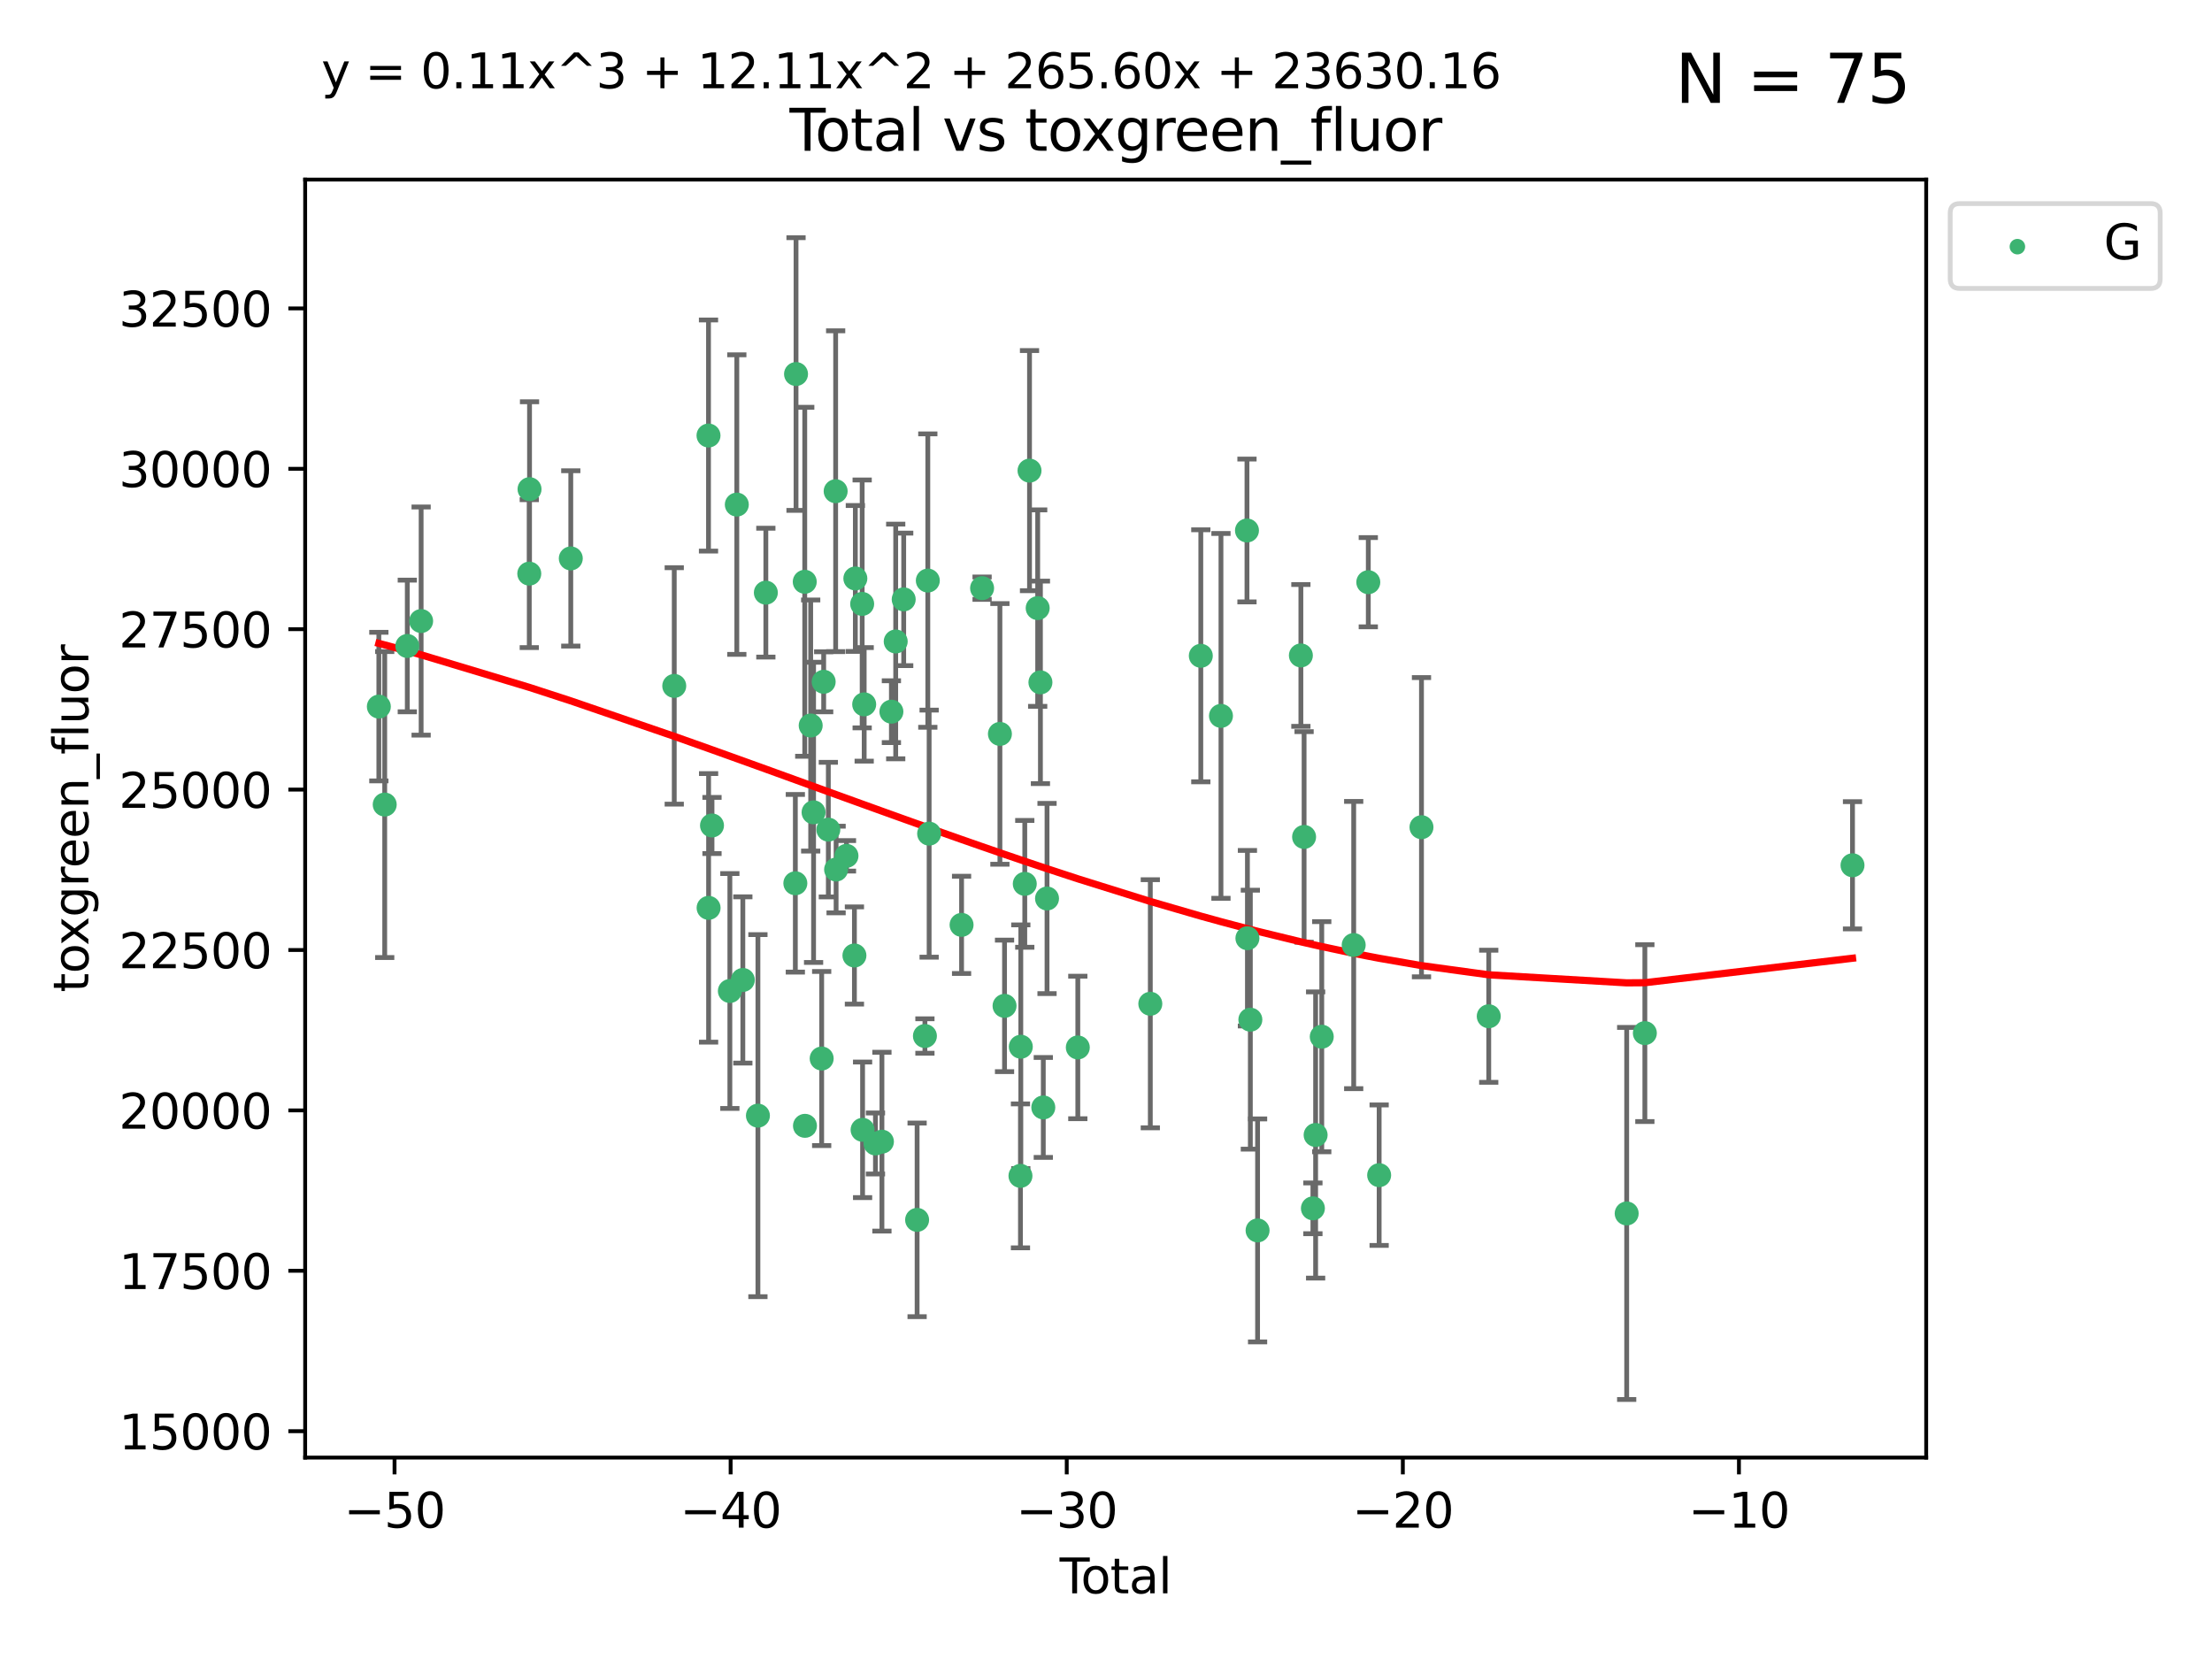 <?xml version="1.0" encoding="utf-8" standalone="no"?>
<!DOCTYPE svg PUBLIC "-//W3C//DTD SVG 1.1//EN"
  "http://www.w3.org/Graphics/SVG/1.1/DTD/svg11.dtd">
<svg xmlns:xlink="http://www.w3.org/1999/xlink" width="460.8pt" height="345.6pt" viewBox="0 0 460.8 345.6" xmlns="http://www.w3.org/2000/svg" version="1.1">
 <defs>
  <style type="text/css">*{stroke-linejoin: round; stroke-linecap: butt}</style>
 </defs>
 <g id="figure_1">
  <g id="patch_1">
   <path d="M 0 345.6 
L 460.8 345.6 
L 460.8 0 
L 0 0 
z
" style="fill: #ffffff"/>
  </g>
  <g id="axes_1">
   <g id="patch_2">
    <path d="M 63.571 303.64 
L 401.26 303.64 
L 401.26 37.411 
L 63.571 37.411 
z
" style="fill: #ffffff"/>
   </g>
   <g id="PathCollection_1">
    <defs>
     <path id="mdc4b0d7847" d="M 0 1.118 
C 0.297 1.118 0.581 1 0.791 0.791 
C 1 0.581 1.118 0.297 1.118 0 
C 1.118 -0.297 1 -0.581 0.791 -0.791 
C 0.581 -1 0.297 -1.118 0 -1.118 
C -0.297 -1.118 -0.581 -1 -0.791 -0.791 
C -1 -0.581 -1.118 -0.297 -1.118 0 
C -1.118 0.297 -1 0.581 -0.791 0.791 
C -0.581 1 -0.297 1.118 0 1.118 
z
" style="stroke: #3cb371"/>
    </defs>
    <g clip-path="url(#p27d3bd3cfe)">
     <use xlink:href="#mdc4b0d7847" x="78.921" y="147.197" style="fill: #3cb371; stroke: #3cb371"/>
     <use xlink:href="#mdc4b0d7847" x="80.143" y="167.606" style="fill: #3cb371; stroke: #3cb371"/>
     <use xlink:href="#mdc4b0d7847" x="84.848" y="134.567" style="fill: #3cb371; stroke: #3cb371"/>
     <use xlink:href="#mdc4b0d7847" x="87.729" y="129.375" style="fill: #3cb371; stroke: #3cb371"/>
     <use xlink:href="#mdc4b0d7847" x="110.258" y="119.499" style="fill: #3cb371; stroke: #3cb371"/>
     <use xlink:href="#mdc4b0d7847" x="110.312" y="101.902" style="fill: #3cb371; stroke: #3cb371"/>
     <use xlink:href="#mdc4b0d7847" x="118.905" y="116.327" style="fill: #3cb371; stroke: #3cb371"/>
     <use xlink:href="#mdc4b0d7847" x="140.458" y="142.889" style="fill: #3cb371; stroke: #3cb371"/>
     <use xlink:href="#mdc4b0d7847" x="147.595" y="90.726" style="fill: #3cb371; stroke: #3cb371"/>
     <use xlink:href="#mdc4b0d7847" x="147.614" y="189.124" style="fill: #3cb371; stroke: #3cb371"/>
     <use xlink:href="#mdc4b0d7847" x="148.322" y="171.961" style="fill: #3cb371; stroke: #3cb371"/>
     <use xlink:href="#mdc4b0d7847" x="152.044" y="206.445" style="fill: #3cb371; stroke: #3cb371"/>
     <use xlink:href="#mdc4b0d7847" x="153.492" y="105.117" style="fill: #3cb371; stroke: #3cb371"/>
     <use xlink:href="#mdc4b0d7847" x="154.747" y="204.143" style="fill: #3cb371; stroke: #3cb371"/>
     <use xlink:href="#mdc4b0d7847" x="157.889" y="232.409" style="fill: #3cb371; stroke: #3cb371"/>
     <use xlink:href="#mdc4b0d7847" x="159.54" y="123.461" style="fill: #3cb371; stroke: #3cb371"/>
     <use xlink:href="#mdc4b0d7847" x="165.684" y="184.003" style="fill: #3cb371; stroke: #3cb371"/>
     <use xlink:href="#mdc4b0d7847" x="165.828" y="77.919" style="fill: #3cb371; stroke: #3cb371"/>
     <use xlink:href="#mdc4b0d7847" x="167.644" y="121.196" style="fill: #3cb371; stroke: #3cb371"/>
     <use xlink:href="#mdc4b0d7847" x="167.689" y="234.53" style="fill: #3cb371; stroke: #3cb371"/>
     <use xlink:href="#mdc4b0d7847" x="168.882" y="151.139" style="fill: #3cb371; stroke: #3cb371"/>
     <use xlink:href="#mdc4b0d7847" x="169.483" y="169.225" style="fill: #3cb371; stroke: #3cb371"/>
     <use xlink:href="#mdc4b0d7847" x="171.17" y="220.509" style="fill: #3cb371; stroke: #3cb371"/>
     <use xlink:href="#mdc4b0d7847" x="171.586" y="142.028" style="fill: #3cb371; stroke: #3cb371"/>
     <use xlink:href="#mdc4b0d7847" x="172.557" y="172.828" style="fill: #3cb371; stroke: #3cb371"/>
     <use xlink:href="#mdc4b0d7847" x="174.082" y="102.329" style="fill: #3cb371; stroke: #3cb371"/>
     <use xlink:href="#mdc4b0d7847" x="174.176" y="181.138" style="fill: #3cb371; stroke: #3cb371"/>
     <use xlink:href="#mdc4b0d7847" x="176.336" y="178.289" style="fill: #3cb371; stroke: #3cb371"/>
     <use xlink:href="#mdc4b0d7847" x="177.992" y="199.048" style="fill: #3cb371; stroke: #3cb371"/>
     <use xlink:href="#mdc4b0d7847" x="178.185" y="120.505" style="fill: #3cb371; stroke: #3cb371"/>
     <use xlink:href="#mdc4b0d7847" x="179.605" y="125.808" style="fill: #3cb371; stroke: #3cb371"/>
     <use xlink:href="#mdc4b0d7847" x="179.692" y="235.363" style="fill: #3cb371; stroke: #3cb371"/>
     <use xlink:href="#mdc4b0d7847" x="180.026" y="146.731" style="fill: #3cb371; stroke: #3cb371"/>
     <use xlink:href="#mdc4b0d7847" x="182.375" y="238.205" style="fill: #3cb371; stroke: #3cb371"/>
     <use xlink:href="#mdc4b0d7847" x="183.722" y="237.832" style="fill: #3cb371; stroke: #3cb371"/>
     <use xlink:href="#mdc4b0d7847" x="185.695" y="148.253" style="fill: #3cb371; stroke: #3cb371"/>
     <use xlink:href="#mdc4b0d7847" x="186.593" y="133.631" style="fill: #3cb371; stroke: #3cb371"/>
     <use xlink:href="#mdc4b0d7847" x="188.257" y="124.861" style="fill: #3cb371; stroke: #3cb371"/>
     <use xlink:href="#mdc4b0d7847" x="191.05" y="254.122" style="fill: #3cb371; stroke: #3cb371"/>
     <use xlink:href="#mdc4b0d7847" x="192.678" y="215.82" style="fill: #3cb371; stroke: #3cb371"/>
     <use xlink:href="#mdc4b0d7847" x="193.281" y="120.942" style="fill: #3cb371; stroke: #3cb371"/>
     <use xlink:href="#mdc4b0d7847" x="193.556" y="173.665" style="fill: #3cb371; stroke: #3cb371"/>
     <use xlink:href="#mdc4b0d7847" x="200.313" y="192.668" style="fill: #3cb371; stroke: #3cb371"/>
     <use xlink:href="#mdc4b0d7847" x="204.588" y="122.525" style="fill: #3cb371; stroke: #3cb371"/>
     <use xlink:href="#mdc4b0d7847" x="208.3" y="152.887" style="fill: #3cb371; stroke: #3cb371"/>
     <use xlink:href="#mdc4b0d7847" x="209.264" y="209.541" style="fill: #3cb371; stroke: #3cb371"/>
     <use xlink:href="#mdc4b0d7847" x="212.581" y="244.957" style="fill: #3cb371; stroke: #3cb371"/>
     <use xlink:href="#mdc4b0d7847" x="212.653" y="218.054" style="fill: #3cb371; stroke: #3cb371"/>
     <use xlink:href="#mdc4b0d7847" x="213.48" y="184.123" style="fill: #3cb371; stroke: #3cb371"/>
     <use xlink:href="#mdc4b0d7847" x="214.468" y="98.041" style="fill: #3cb371; stroke: #3cb371"/>
     <use xlink:href="#mdc4b0d7847" x="216.169" y="126.68" style="fill: #3cb371; stroke: #3cb371"/>
     <use xlink:href="#mdc4b0d7847" x="216.74" y="142.149" style="fill: #3cb371; stroke: #3cb371"/>
     <use xlink:href="#mdc4b0d7847" x="217.338" y="230.699" style="fill: #3cb371; stroke: #3cb371"/>
     <use xlink:href="#mdc4b0d7847" x="218.115" y="187.175" style="fill: #3cb371; stroke: #3cb371"/>
     <use xlink:href="#mdc4b0d7847" x="224.528" y="218.204" style="fill: #3cb371; stroke: #3cb371"/>
     <use xlink:href="#mdc4b0d7847" x="239.631" y="209.103" style="fill: #3cb371; stroke: #3cb371"/>
     <use xlink:href="#mdc4b0d7847" x="250.151" y="136.616" style="fill: #3cb371; stroke: #3cb371"/>
     <use xlink:href="#mdc4b0d7847" x="254.349" y="149.133" style="fill: #3cb371; stroke: #3cb371"/>
     <use xlink:href="#mdc4b0d7847" x="259.768" y="110.51" style="fill: #3cb371; stroke: #3cb371"/>
     <use xlink:href="#mdc4b0d7847" x="259.861" y="195.449" style="fill: #3cb371; stroke: #3cb371"/>
     <use xlink:href="#mdc4b0d7847" x="260.471" y="212.417" style="fill: #3cb371; stroke: #3cb371"/>
     <use xlink:href="#mdc4b0d7847" x="261.977" y="256.32" style="fill: #3cb371; stroke: #3cb371"/>
     <use xlink:href="#mdc4b0d7847" x="270.997" y="136.539" style="fill: #3cb371; stroke: #3cb371"/>
     <use xlink:href="#mdc4b0d7847" x="271.666" y="174.348" style="fill: #3cb371; stroke: #3cb371"/>
     <use xlink:href="#mdc4b0d7847" x="273.503" y="251.718" style="fill: #3cb371; stroke: #3cb371"/>
     <use xlink:href="#mdc4b0d7847" x="274.068" y="236.438" style="fill: #3cb371; stroke: #3cb371"/>
     <use xlink:href="#mdc4b0d7847" x="275.346" y="215.966" style="fill: #3cb371; stroke: #3cb371"/>
     <use xlink:href="#mdc4b0d7847" x="281.999" y="196.869" style="fill: #3cb371; stroke: #3cb371"/>
     <use xlink:href="#mdc4b0d7847" x="285.041" y="121.282" style="fill: #3cb371; stroke: #3cb371"/>
     <use xlink:href="#mdc4b0d7847" x="287.302" y="244.81" style="fill: #3cb371; stroke: #3cb371"/>
     <use xlink:href="#mdc4b0d7847" x="296.121" y="172.321" style="fill: #3cb371; stroke: #3cb371"/>
     <use xlink:href="#mdc4b0d7847" x="310.133" y="211.707" style="fill: #3cb371; stroke: #3cb371"/>
     <use xlink:href="#mdc4b0d7847" x="338.867" y="252.787" style="fill: #3cb371; stroke: #3cb371"/>
     <use xlink:href="#mdc4b0d7847" x="342.654" y="215.217" style="fill: #3cb371; stroke: #3cb371"/>
     <use xlink:href="#mdc4b0d7847" x="385.911" y="180.252" style="fill: #3cb371; stroke: #3cb371"/>
    </g>
   </g>
   <g id="matplotlib.axis_1">
    <g id="xtick_1">
     <g id="line2d_1">
      <defs>
       <path id="m0a2d5e8ddd" d="M 0 0 
L 0 3.5 
" style="stroke: #000000; stroke-width: 0.8"/>
      </defs>
      <g>
       <use xlink:href="#m0a2d5e8ddd" x="82.19" y="303.64" style="stroke: #000000; stroke-width: 0.8"/>
      </g>
     </g>
     <g id="text_1">
      <!-- −50 -->
      <g transform="translate(71.637 318.238)scale(0.1 -0.1)">
       <defs>
        <path id="DejaVuSans-2212" d="M 678 2272 
L 4684 2272 
L 4684 1741 
L 678 1741 
L 678 2272 
z
" transform="scale(0.016)"/>
        <path id="DejaVuSans-35" d="M 691 4666 
L 3169 4666 
L 3169 4134 
L 1269 4134 
L 1269 2991 
Q 1406 3038 1543 3061 
Q 1681 3084 1819 3084 
Q 2600 3084 3056 2656 
Q 3513 2228 3513 1497 
Q 3513 744 3044 326 
Q 2575 -91 1722 -91 
Q 1428 -91 1123 -41 
Q 819 9 494 109 
L 494 744 
Q 775 591 1075 516 
Q 1375 441 1709 441 
Q 2250 441 2565 725 
Q 2881 1009 2881 1497 
Q 2881 1984 2565 2268 
Q 2250 2553 1709 2553 
Q 1456 2553 1204 2497 
Q 953 2441 691 2322 
L 691 4666 
z
" transform="scale(0.016)"/>
        <path id="DejaVuSans-30" d="M 2034 4250 
Q 1547 4250 1301 3770 
Q 1056 3291 1056 2328 
Q 1056 1369 1301 889 
Q 1547 409 2034 409 
Q 2525 409 2770 889 
Q 3016 1369 3016 2328 
Q 3016 3291 2770 3770 
Q 2525 4250 2034 4250 
z
M 2034 4750 
Q 2819 4750 3233 4129 
Q 3647 3509 3647 2328 
Q 3647 1150 3233 529 
Q 2819 -91 2034 -91 
Q 1250 -91 836 529 
Q 422 1150 422 2328 
Q 422 3509 836 4129 
Q 1250 4750 2034 4750 
z
" transform="scale(0.016)"/>
       </defs>
       <use xlink:href="#DejaVuSans-2212"/>
       <use xlink:href="#DejaVuSans-35" x="83.789"/>
       <use xlink:href="#DejaVuSans-30" x="147.412"/>
      </g>
     </g>
    </g>
    <g id="xtick_2">
     <g id="line2d_2">
      <g>
       <use xlink:href="#m0a2d5e8ddd" x="152.205" y="303.64" style="stroke: #000000; stroke-width: 0.8"/>
      </g>
     </g>
     <g id="text_2">
      <!-- −40 -->
      <g transform="translate(141.653 318.238)scale(0.1 -0.1)">
       <defs>
        <path id="DejaVuSans-34" d="M 2419 4116 
L 825 1625 
L 2419 1625 
L 2419 4116 
z
M 2253 4666 
L 3047 4666 
L 3047 1625 
L 3713 1625 
L 3713 1100 
L 3047 1100 
L 3047 0 
L 2419 0 
L 2419 1100 
L 313 1100 
L 313 1709 
L 2253 4666 
z
" transform="scale(0.016)"/>
       </defs>
       <use xlink:href="#DejaVuSans-2212"/>
       <use xlink:href="#DejaVuSans-34" x="83.789"/>
       <use xlink:href="#DejaVuSans-30" x="147.412"/>
      </g>
     </g>
    </g>
    <g id="xtick_3">
     <g id="line2d_3">
      <g>
       <use xlink:href="#m0a2d5e8ddd" x="222.221" y="303.64" style="stroke: #000000; stroke-width: 0.8"/>
      </g>
     </g>
     <g id="text_3">
      <!-- −30 -->
      <g transform="translate(211.669 318.238)scale(0.1 -0.1)">
       <defs>
        <path id="DejaVuSans-33" d="M 2597 2516 
Q 3050 2419 3304 2112 
Q 3559 1806 3559 1356 
Q 3559 666 3084 287 
Q 2609 -91 1734 -91 
Q 1441 -91 1130 -33 
Q 819 25 488 141 
L 488 750 
Q 750 597 1062 519 
Q 1375 441 1716 441 
Q 2309 441 2620 675 
Q 2931 909 2931 1356 
Q 2931 1769 2642 2001 
Q 2353 2234 1838 2234 
L 1294 2234 
L 1294 2753 
L 1863 2753 
Q 2328 2753 2575 2939 
Q 2822 3125 2822 3475 
Q 2822 3834 2567 4026 
Q 2313 4219 1838 4219 
Q 1578 4219 1281 4162 
Q 984 4106 628 3988 
L 628 4550 
Q 988 4650 1302 4700 
Q 1616 4750 1894 4750 
Q 2613 4750 3031 4423 
Q 3450 4097 3450 3541 
Q 3450 3153 3228 2886 
Q 3006 2619 2597 2516 
z
" transform="scale(0.016)"/>
       </defs>
       <use xlink:href="#DejaVuSans-2212"/>
       <use xlink:href="#DejaVuSans-33" x="83.789"/>
       <use xlink:href="#DejaVuSans-30" x="147.412"/>
      </g>
     </g>
    </g>
    <g id="xtick_4">
     <g id="line2d_4">
      <g>
       <use xlink:href="#m0a2d5e8ddd" x="292.237" y="303.64" style="stroke: #000000; stroke-width: 0.8"/>
      </g>
     </g>
     <g id="text_4">
      <!-- −20 -->
      <g transform="translate(281.684 318.238)scale(0.1 -0.1)">
       <defs>
        <path id="DejaVuSans-32" d="M 1228 531 
L 3431 531 
L 3431 0 
L 469 0 
L 469 531 
Q 828 903 1448 1529 
Q 2069 2156 2228 2338 
Q 2531 2678 2651 2914 
Q 2772 3150 2772 3378 
Q 2772 3750 2511 3984 
Q 2250 4219 1831 4219 
Q 1534 4219 1204 4116 
Q 875 4013 500 3803 
L 500 4441 
Q 881 4594 1212 4672 
Q 1544 4750 1819 4750 
Q 2544 4750 2975 4387 
Q 3406 4025 3406 3419 
Q 3406 3131 3298 2873 
Q 3191 2616 2906 2266 
Q 2828 2175 2409 1742 
Q 1991 1309 1228 531 
z
" transform="scale(0.016)"/>
       </defs>
       <use xlink:href="#DejaVuSans-2212"/>
       <use xlink:href="#DejaVuSans-32" x="83.789"/>
       <use xlink:href="#DejaVuSans-30" x="147.412"/>
      </g>
     </g>
    </g>
    <g id="xtick_5">
     <g id="line2d_5">
      <g>
       <use xlink:href="#m0a2d5e8ddd" x="362.252" y="303.64" style="stroke: #000000; stroke-width: 0.8"/>
      </g>
     </g>
     <g id="text_5">
      <!-- −10 -->
      <g transform="translate(351.7 318.238)scale(0.1 -0.1)">
       <defs>
        <path id="DejaVuSans-31" d="M 794 531 
L 1825 531 
L 1825 4091 
L 703 3866 
L 703 4441 
L 1819 4666 
L 2450 4666 
L 2450 531 
L 3481 531 
L 3481 0 
L 794 0 
L 794 531 
z
" transform="scale(0.016)"/>
       </defs>
       <use xlink:href="#DejaVuSans-2212"/>
       <use xlink:href="#DejaVuSans-31" x="83.789"/>
       <use xlink:href="#DejaVuSans-30" x="147.412"/>
      </g>
     </g>
    </g>
    <g id="text_6">
     <!-- Total -->
     <g transform="translate(220.739 331.917)scale(0.1 -0.1)">
      <defs>
       <path id="DejaVuSans-54" d="M -19 4666 
L 3928 4666 
L 3928 4134 
L 2272 4134 
L 2272 0 
L 1638 0 
L 1638 4134 
L -19 4134 
L -19 4666 
z
" transform="scale(0.016)"/>
       <path id="DejaVuSans-6f" d="M 1959 3097 
Q 1497 3097 1228 2736 
Q 959 2375 959 1747 
Q 959 1119 1226 758 
Q 1494 397 1959 397 
Q 2419 397 2687 759 
Q 2956 1122 2956 1747 
Q 2956 2369 2687 2733 
Q 2419 3097 1959 3097 
z
M 1959 3584 
Q 2709 3584 3137 3096 
Q 3566 2609 3566 1747 
Q 3566 888 3137 398 
Q 2709 -91 1959 -91 
Q 1206 -91 779 398 
Q 353 888 353 1747 
Q 353 2609 779 3096 
Q 1206 3584 1959 3584 
z
" transform="scale(0.016)"/>
       <path id="DejaVuSans-74" d="M 1172 4494 
L 1172 3500 
L 2356 3500 
L 2356 3053 
L 1172 3053 
L 1172 1153 
Q 1172 725 1289 603 
Q 1406 481 1766 481 
L 2356 481 
L 2356 0 
L 1766 0 
Q 1100 0 847 248 
Q 594 497 594 1153 
L 594 3053 
L 172 3053 
L 172 3500 
L 594 3500 
L 594 4494 
L 1172 4494 
z
" transform="scale(0.016)"/>
       <path id="DejaVuSans-61" d="M 2194 1759 
Q 1497 1759 1228 1600 
Q 959 1441 959 1056 
Q 959 750 1161 570 
Q 1363 391 1709 391 
Q 2188 391 2477 730 
Q 2766 1069 2766 1631 
L 2766 1759 
L 2194 1759 
z
M 3341 1997 
L 3341 0 
L 2766 0 
L 2766 531 
Q 2569 213 2275 61 
Q 1981 -91 1556 -91 
Q 1019 -91 701 211 
Q 384 513 384 1019 
Q 384 1609 779 1909 
Q 1175 2209 1959 2209 
L 2766 2209 
L 2766 2266 
Q 2766 2663 2505 2880 
Q 2244 3097 1772 3097 
Q 1472 3097 1187 3025 
Q 903 2953 641 2809 
L 641 3341 
Q 956 3463 1253 3523 
Q 1550 3584 1831 3584 
Q 2591 3584 2966 3190 
Q 3341 2797 3341 1997 
z
" transform="scale(0.016)"/>
       <path id="DejaVuSans-6c" d="M 603 4863 
L 1178 4863 
L 1178 0 
L 603 0 
L 603 4863 
z
" transform="scale(0.016)"/>
      </defs>
      <use xlink:href="#DejaVuSans-54"/>
      <use xlink:href="#DejaVuSans-6f" x="44.084"/>
      <use xlink:href="#DejaVuSans-74" x="105.266"/>
      <use xlink:href="#DejaVuSans-61" x="144.475"/>
      <use xlink:href="#DejaVuSans-6c" x="205.754"/>
     </g>
    </g>
   </g>
   <g id="matplotlib.axis_2">
    <g id="ytick_1">
     <g id="line2d_6">
      <defs>
       <path id="mc529633352" d="M 0 0 
L -3.5 0 
" style="stroke: #000000; stroke-width: 0.8"/>
      </defs>
      <g>
       <use xlink:href="#mc529633352" x="63.571" y="298.144" style="stroke: #000000; stroke-width: 0.8"/>
      </g>
     </g>
     <g id="text_7">
      <!-- 15000 -->
      <g transform="translate(24.759 301.943)scale(0.1 -0.1)">
       <use xlink:href="#DejaVuSans-31"/>
       <use xlink:href="#DejaVuSans-35" x="63.623"/>
       <use xlink:href="#DejaVuSans-30" x="127.246"/>
       <use xlink:href="#DejaVuSans-30" x="190.869"/>
       <use xlink:href="#DejaVuSans-30" x="254.492"/>
      </g>
     </g>
    </g>
    <g id="ytick_2">
     <g id="line2d_7">
      <g>
       <use xlink:href="#mc529633352" x="63.571" y="264.73" style="stroke: #000000; stroke-width: 0.8"/>
      </g>
     </g>
     <g id="text_8">
      <!-- 17500 -->
      <g transform="translate(24.759 268.529)scale(0.1 -0.1)">
       <defs>
        <path id="DejaVuSans-37" d="M 525 4666 
L 3525 4666 
L 3525 4397 
L 1831 0 
L 1172 0 
L 2766 4134 
L 525 4134 
L 525 4666 
z
" transform="scale(0.016)"/>
       </defs>
       <use xlink:href="#DejaVuSans-31"/>
       <use xlink:href="#DejaVuSans-37" x="63.623"/>
       <use xlink:href="#DejaVuSans-35" x="127.246"/>
       <use xlink:href="#DejaVuSans-30" x="190.869"/>
       <use xlink:href="#DejaVuSans-30" x="254.492"/>
      </g>
     </g>
    </g>
    <g id="ytick_3">
     <g id="line2d_8">
      <g>
       <use xlink:href="#mc529633352" x="63.571" y="231.316" style="stroke: #000000; stroke-width: 0.8"/>
      </g>
     </g>
     <g id="text_9">
      <!-- 20000 -->
      <g transform="translate(24.759 235.115)scale(0.1 -0.1)">
       <use xlink:href="#DejaVuSans-32"/>
       <use xlink:href="#DejaVuSans-30" x="63.623"/>
       <use xlink:href="#DejaVuSans-30" x="127.246"/>
       <use xlink:href="#DejaVuSans-30" x="190.869"/>
       <use xlink:href="#DejaVuSans-30" x="254.492"/>
      </g>
     </g>
    </g>
    <g id="ytick_4">
     <g id="line2d_9">
      <g>
       <use xlink:href="#mc529633352" x="63.571" y="197.901" style="stroke: #000000; stroke-width: 0.8"/>
      </g>
     </g>
     <g id="text_10">
      <!-- 22500 -->
      <g transform="translate(24.759 201.7)scale(0.1 -0.1)">
       <use xlink:href="#DejaVuSans-32"/>
       <use xlink:href="#DejaVuSans-32" x="63.623"/>
       <use xlink:href="#DejaVuSans-35" x="127.246"/>
       <use xlink:href="#DejaVuSans-30" x="190.869"/>
       <use xlink:href="#DejaVuSans-30" x="254.492"/>
      </g>
     </g>
    </g>
    <g id="ytick_5">
     <g id="line2d_10">
      <g>
       <use xlink:href="#mc529633352" x="63.571" y="164.487" style="stroke: #000000; stroke-width: 0.8"/>
      </g>
     </g>
     <g id="text_11">
      <!-- 25000 -->
      <g transform="translate(24.759 168.286)scale(0.1 -0.1)">
       <use xlink:href="#DejaVuSans-32"/>
       <use xlink:href="#DejaVuSans-35" x="63.623"/>
       <use xlink:href="#DejaVuSans-30" x="127.246"/>
       <use xlink:href="#DejaVuSans-30" x="190.869"/>
       <use xlink:href="#DejaVuSans-30" x="254.492"/>
      </g>
     </g>
    </g>
    <g id="ytick_6">
     <g id="line2d_11">
      <g>
       <use xlink:href="#mc529633352" x="63.571" y="131.073" style="stroke: #000000; stroke-width: 0.8"/>
      </g>
     </g>
     <g id="text_12">
      <!-- 27500 -->
      <g transform="translate(24.759 134.872)scale(0.1 -0.1)">
       <use xlink:href="#DejaVuSans-32"/>
       <use xlink:href="#DejaVuSans-37" x="63.623"/>
       <use xlink:href="#DejaVuSans-35" x="127.246"/>
       <use xlink:href="#DejaVuSans-30" x="190.869"/>
       <use xlink:href="#DejaVuSans-30" x="254.492"/>
      </g>
     </g>
    </g>
    <g id="ytick_7">
     <g id="line2d_12">
      <g>
       <use xlink:href="#mc529633352" x="63.571" y="97.658" style="stroke: #000000; stroke-width: 0.8"/>
      </g>
     </g>
     <g id="text_13">
      <!-- 30000 -->
      <g transform="translate(24.759 101.458)scale(0.1 -0.1)">
       <use xlink:href="#DejaVuSans-33"/>
       <use xlink:href="#DejaVuSans-30" x="63.623"/>
       <use xlink:href="#DejaVuSans-30" x="127.246"/>
       <use xlink:href="#DejaVuSans-30" x="190.869"/>
       <use xlink:href="#DejaVuSans-30" x="254.492"/>
      </g>
     </g>
    </g>
    <g id="ytick_8">
     <g id="line2d_13">
      <g>
       <use xlink:href="#mc529633352" x="63.571" y="64.244" style="stroke: #000000; stroke-width: 0.8"/>
      </g>
     </g>
     <g id="text_14">
      <!-- 32500 -->
      <g transform="translate(24.759 68.043)scale(0.1 -0.1)">
       <use xlink:href="#DejaVuSans-33"/>
       <use xlink:href="#DejaVuSans-32" x="63.623"/>
       <use xlink:href="#DejaVuSans-35" x="127.246"/>
       <use xlink:href="#DejaVuSans-30" x="190.869"/>
       <use xlink:href="#DejaVuSans-30" x="254.492"/>
      </g>
     </g>
    </g>
    <g id="text_15">
     <!-- toxgreen_fluor -->
     <g transform="translate(18.401 206.72)rotate(-90)scale(0.1 -0.1)">
      <defs>
       <path id="DejaVuSans-78" d="M 3513 3500 
L 2247 1797 
L 3578 0 
L 2900 0 
L 1881 1375 
L 863 0 
L 184 0 
L 1544 1831 
L 300 3500 
L 978 3500 
L 1906 2253 
L 2834 3500 
L 3513 3500 
z
" transform="scale(0.016)"/>
       <path id="DejaVuSans-67" d="M 2906 1791 
Q 2906 2416 2648 2759 
Q 2391 3103 1925 3103 
Q 1463 3103 1205 2759 
Q 947 2416 947 1791 
Q 947 1169 1205 825 
Q 1463 481 1925 481 
Q 2391 481 2648 825 
Q 2906 1169 2906 1791 
z
M 3481 434 
Q 3481 -459 3084 -895 
Q 2688 -1331 1869 -1331 
Q 1566 -1331 1297 -1286 
Q 1028 -1241 775 -1147 
L 775 -588 
Q 1028 -725 1275 -790 
Q 1522 -856 1778 -856 
Q 2344 -856 2625 -561 
Q 2906 -266 2906 331 
L 2906 616 
Q 2728 306 2450 153 
Q 2172 0 1784 0 
Q 1141 0 747 490 
Q 353 981 353 1791 
Q 353 2603 747 3093 
Q 1141 3584 1784 3584 
Q 2172 3584 2450 3431 
Q 2728 3278 2906 2969 
L 2906 3500 
L 3481 3500 
L 3481 434 
z
" transform="scale(0.016)"/>
       <path id="DejaVuSans-72" d="M 2631 2963 
Q 2534 3019 2420 3045 
Q 2306 3072 2169 3072 
Q 1681 3072 1420 2755 
Q 1159 2438 1159 1844 
L 1159 0 
L 581 0 
L 581 3500 
L 1159 3500 
L 1159 2956 
Q 1341 3275 1631 3429 
Q 1922 3584 2338 3584 
Q 2397 3584 2469 3576 
Q 2541 3569 2628 3553 
L 2631 2963 
z
" transform="scale(0.016)"/>
       <path id="DejaVuSans-65" d="M 3597 1894 
L 3597 1613 
L 953 1613 
Q 991 1019 1311 708 
Q 1631 397 2203 397 
Q 2534 397 2845 478 
Q 3156 559 3463 722 
L 3463 178 
Q 3153 47 2828 -22 
Q 2503 -91 2169 -91 
Q 1331 -91 842 396 
Q 353 884 353 1716 
Q 353 2575 817 3079 
Q 1281 3584 2069 3584 
Q 2775 3584 3186 3129 
Q 3597 2675 3597 1894 
z
M 3022 2063 
Q 3016 2534 2758 2815 
Q 2500 3097 2075 3097 
Q 1594 3097 1305 2825 
Q 1016 2553 972 2059 
L 3022 2063 
z
" transform="scale(0.016)"/>
       <path id="DejaVuSans-6e" d="M 3513 2113 
L 3513 0 
L 2938 0 
L 2938 2094 
Q 2938 2591 2744 2837 
Q 2550 3084 2163 3084 
Q 1697 3084 1428 2787 
Q 1159 2491 1159 1978 
L 1159 0 
L 581 0 
L 581 3500 
L 1159 3500 
L 1159 2956 
Q 1366 3272 1645 3428 
Q 1925 3584 2291 3584 
Q 2894 3584 3203 3211 
Q 3513 2838 3513 2113 
z
" transform="scale(0.016)"/>
       <path id="DejaVuSans-5f" d="M 3263 -1063 
L 3263 -1509 
L -63 -1509 
L -63 -1063 
L 3263 -1063 
z
" transform="scale(0.016)"/>
       <path id="DejaVuSans-66" d="M 2375 4863 
L 2375 4384 
L 1825 4384 
Q 1516 4384 1395 4259 
Q 1275 4134 1275 3809 
L 1275 3500 
L 2222 3500 
L 2222 3053 
L 1275 3053 
L 1275 0 
L 697 0 
L 697 3053 
L 147 3053 
L 147 3500 
L 697 3500 
L 697 3744 
Q 697 4328 969 4595 
Q 1241 4863 1831 4863 
L 2375 4863 
z
" transform="scale(0.016)"/>
       <path id="DejaVuSans-75" d="M 544 1381 
L 544 3500 
L 1119 3500 
L 1119 1403 
Q 1119 906 1312 657 
Q 1506 409 1894 409 
Q 2359 409 2629 706 
Q 2900 1003 2900 1516 
L 2900 3500 
L 3475 3500 
L 3475 0 
L 2900 0 
L 2900 538 
Q 2691 219 2414 64 
Q 2138 -91 1772 -91 
Q 1169 -91 856 284 
Q 544 659 544 1381 
z
M 1991 3584 
L 1991 3584 
z
" transform="scale(0.016)"/>
      </defs>
      <use xlink:href="#DejaVuSans-74"/>
      <use xlink:href="#DejaVuSans-6f" x="39.209"/>
      <use xlink:href="#DejaVuSans-78" x="97.266"/>
      <use xlink:href="#DejaVuSans-67" x="156.445"/>
      <use xlink:href="#DejaVuSans-72" x="219.922"/>
      <use xlink:href="#DejaVuSans-65" x="258.785"/>
      <use xlink:href="#DejaVuSans-65" x="320.309"/>
      <use xlink:href="#DejaVuSans-6e" x="381.832"/>
      <use xlink:href="#DejaVuSans-5f" x="445.211"/>
      <use xlink:href="#DejaVuSans-66" x="495.211"/>
      <use xlink:href="#DejaVuSans-6c" x="530.416"/>
      <use xlink:href="#DejaVuSans-75" x="558.199"/>
      <use xlink:href="#DejaVuSans-6f" x="621.578"/>
      <use xlink:href="#DejaVuSans-72" x="682.76"/>
     </g>
    </g>
   </g>
   <g id="LineCollection_1">
    <path d="M 78.921 162.675 
L 78.921 131.718 
" clip-path="url(#p27d3bd3cfe)" style="fill: none; stroke: #696969"/>
    <path d="M 80.143 199.471 
L 80.143 135.741 
" clip-path="url(#p27d3bd3cfe)" style="fill: none; stroke: #696969"/>
    <path d="M 84.848 148.281 
L 84.848 120.852 
" clip-path="url(#p27d3bd3cfe)" style="fill: none; stroke: #696969"/>
    <path d="M 87.729 153.136 
L 87.729 105.615 
" clip-path="url(#p27d3bd3cfe)" style="fill: none; stroke: #696969"/>
    <path d="M 110.258 134.905 
L 110.258 104.093 
" clip-path="url(#p27d3bd3cfe)" style="fill: none; stroke: #696969"/>
    <path d="M 110.312 120.113 
L 110.312 83.692 
" clip-path="url(#p27d3bd3cfe)" style="fill: none; stroke: #696969"/>
    <path d="M 118.905 134.591 
L 118.905 98.063 
" clip-path="url(#p27d3bd3cfe)" style="fill: none; stroke: #696969"/>
    <path d="M 140.458 167.52 
L 140.458 118.258 
" clip-path="url(#p27d3bd3cfe)" style="fill: none; stroke: #696969"/>
    <path d="M 147.595 114.797 
L 147.595 66.655 
" clip-path="url(#p27d3bd3cfe)" style="fill: none; stroke: #696969"/>
    <path d="M 147.614 217.096 
L 147.614 161.151 
" clip-path="url(#p27d3bd3cfe)" style="fill: none; stroke: #696969"/>
    <path d="M 148.322 177.81 
L 148.322 166.112 
" clip-path="url(#p27d3bd3cfe)" style="fill: none; stroke: #696969"/>
    <path d="M 152.044 230.907 
L 152.044 181.983 
" clip-path="url(#p27d3bd3cfe)" style="fill: none; stroke: #696969"/>
    <path d="M 153.492 136.32 
L 153.492 73.914 
" clip-path="url(#p27d3bd3cfe)" style="fill: none; stroke: #696969"/>
    <path d="M 154.747 221.46 
L 154.747 186.825 
" clip-path="url(#p27d3bd3cfe)" style="fill: none; stroke: #696969"/>
    <path d="M 157.889 270.118 
L 157.889 194.7 
" clip-path="url(#p27d3bd3cfe)" style="fill: none; stroke: #696969"/>
    <path d="M 159.54 136.882 
L 159.54 110.04 
" clip-path="url(#p27d3bd3cfe)" style="fill: none; stroke: #696969"/>
    <path d="M 165.684 202.506 
L 165.684 165.5 
" clip-path="url(#p27d3bd3cfe)" style="fill: none; stroke: #696969"/>
    <path d="M 165.828 106.325 
L 165.828 49.513 
" clip-path="url(#p27d3bd3cfe)" style="fill: none; stroke: #696969"/>
    <path d="M 167.644 157.543 
L 167.644 84.849 
" clip-path="url(#p27d3bd3cfe)" style="fill: none; stroke: #696969"/>
    <path d="M 167.689 235.53 
L 167.689 233.53 
" clip-path="url(#p27d3bd3cfe)" style="fill: none; stroke: #696969"/>
    <path d="M 168.882 177.29 
L 168.882 124.988 
" clip-path="url(#p27d3bd3cfe)" style="fill: none; stroke: #696969"/>
    <path d="M 169.483 200.494 
L 169.483 137.957 
" clip-path="url(#p27d3bd3cfe)" style="fill: none; stroke: #696969"/>
    <path d="M 171.17 238.644 
L 171.17 202.373 
" clip-path="url(#p27d3bd3cfe)" style="fill: none; stroke: #696969"/>
    <path d="M 171.586 148.282 
L 171.586 135.775 
" clip-path="url(#p27d3bd3cfe)" style="fill: none; stroke: #696969"/>
    <path d="M 172.557 186.849 
L 172.557 158.807 
" clip-path="url(#p27d3bd3cfe)" style="fill: none; stroke: #696969"/>
    <path d="M 174.082 135.747 
L 174.082 68.911 
" clip-path="url(#p27d3bd3cfe)" style="fill: none; stroke: #696969"/>
    <path d="M 174.176 190.164 
L 174.176 172.112 
" clip-path="url(#p27d3bd3cfe)" style="fill: none; stroke: #696969"/>
    <path d="M 176.336 181.466 
L 176.336 175.112 
" clip-path="url(#p27d3bd3cfe)" style="fill: none; stroke: #696969"/>
    <path d="M 177.992 209.175 
L 177.992 188.92 
" clip-path="url(#p27d3bd3cfe)" style="fill: none; stroke: #696969"/>
    <path d="M 178.185 135.702 
L 178.185 105.307 
" clip-path="url(#p27d3bd3cfe)" style="fill: none; stroke: #696969"/>
    <path d="M 179.605 151.631 
L 179.605 99.986 
" clip-path="url(#p27d3bd3cfe)" style="fill: none; stroke: #696969"/>
    <path d="M 179.692 249.484 
L 179.692 221.243 
" clip-path="url(#p27d3bd3cfe)" style="fill: none; stroke: #696969"/>
    <path d="M 180.026 158.562 
L 180.026 134.9 
" clip-path="url(#p27d3bd3cfe)" style="fill: none; stroke: #696969"/>
    <path d="M 182.375 244.559 
L 182.375 231.851 
" clip-path="url(#p27d3bd3cfe)" style="fill: none; stroke: #696969"/>
    <path d="M 183.722 256.458 
L 183.722 219.206 
" clip-path="url(#p27d3bd3cfe)" style="fill: none; stroke: #696969"/>
    <path d="M 185.695 154.692 
L 185.695 141.815 
" clip-path="url(#p27d3bd3cfe)" style="fill: none; stroke: #696969"/>
    <path d="M 186.593 158.073 
L 186.593 109.188 
" clip-path="url(#p27d3bd3cfe)" style="fill: none; stroke: #696969"/>
    <path d="M 188.257 138.666 
L 188.257 111.057 
" clip-path="url(#p27d3bd3cfe)" style="fill: none; stroke: #696969"/>
    <path d="M 191.05 274.29 
L 191.05 233.953 
" clip-path="url(#p27d3bd3cfe)" style="fill: none; stroke: #696969"/>
    <path d="M 192.678 219.406 
L 192.678 212.235 
" clip-path="url(#p27d3bd3cfe)" style="fill: none; stroke: #696969"/>
    <path d="M 193.281 151.504 
L 193.281 90.381 
" clip-path="url(#p27d3bd3cfe)" style="fill: none; stroke: #696969"/>
    <path d="M 193.556 199.397 
L 193.556 147.933 
" clip-path="url(#p27d3bd3cfe)" style="fill: none; stroke: #696969"/>
    <path d="M 200.313 202.796 
L 200.313 182.539 
" clip-path="url(#p27d3bd3cfe)" style="fill: none; stroke: #696969"/>
    <path d="M 204.588 124.857 
L 204.588 120.193 
" clip-path="url(#p27d3bd3cfe)" style="fill: none; stroke: #696969"/>
    <path d="M 208.3 180.038 
L 208.3 125.737 
" clip-path="url(#p27d3bd3cfe)" style="fill: none; stroke: #696969"/>
    <path d="M 209.264 223.238 
L 209.264 195.844 
" clip-path="url(#p27d3bd3cfe)" style="fill: none; stroke: #696969"/>
    <path d="M 212.581 259.949 
L 212.581 229.965 
" clip-path="url(#p27d3bd3cfe)" style="fill: none; stroke: #696969"/>
    <path d="M 212.653 243.436 
L 212.653 192.673 
" clip-path="url(#p27d3bd3cfe)" style="fill: none; stroke: #696969"/>
    <path d="M 213.48 197.331 
L 213.48 170.915 
" clip-path="url(#p27d3bd3cfe)" style="fill: none; stroke: #696969"/>
    <path d="M 214.468 123.054 
L 214.468 73.027 
" clip-path="url(#p27d3bd3cfe)" style="fill: none; stroke: #696969"/>
    <path d="M 216.169 147.142 
L 216.169 106.218 
" clip-path="url(#p27d3bd3cfe)" style="fill: none; stroke: #696969"/>
    <path d="M 216.74 163.239 
L 216.74 121.058 
" clip-path="url(#p27d3bd3cfe)" style="fill: none; stroke: #696969"/>
    <path d="M 217.338 241.106 
L 217.338 220.292 
" clip-path="url(#p27d3bd3cfe)" style="fill: none; stroke: #696969"/>
    <path d="M 218.115 206.985 
L 218.115 167.364 
" clip-path="url(#p27d3bd3cfe)" style="fill: none; stroke: #696969"/>
    <path d="M 224.528 233.05 
L 224.528 203.357 
" clip-path="url(#p27d3bd3cfe)" style="fill: none; stroke: #696969"/>
    <path d="M 239.631 234.947 
L 239.631 183.258 
" clip-path="url(#p27d3bd3cfe)" style="fill: none; stroke: #696969"/>
    <path d="M 250.151 162.867 
L 250.151 110.364 
" clip-path="url(#p27d3bd3cfe)" style="fill: none; stroke: #696969"/>
    <path d="M 254.349 187.134 
L 254.349 111.132 
" clip-path="url(#p27d3bd3cfe)" style="fill: none; stroke: #696969"/>
    <path d="M 259.768 125.388 
L 259.768 95.632 
" clip-path="url(#p27d3bd3cfe)" style="fill: none; stroke: #696969"/>
    <path d="M 259.861 213.734 
L 259.861 177.164 
" clip-path="url(#p27d3bd3cfe)" style="fill: none; stroke: #696969"/>
    <path d="M 260.471 239.391 
L 260.471 185.443 
" clip-path="url(#p27d3bd3cfe)" style="fill: none; stroke: #696969"/>
    <path d="M 261.977 279.548 
L 261.977 233.092 
" clip-path="url(#p27d3bd3cfe)" style="fill: none; stroke: #696969"/>
    <path d="M 270.997 151.31 
L 270.997 121.768 
" clip-path="url(#p27d3bd3cfe)" style="fill: none; stroke: #696969"/>
    <path d="M 271.666 196.278 
L 271.666 152.417 
" clip-path="url(#p27d3bd3cfe)" style="fill: none; stroke: #696969"/>
    <path d="M 273.503 257.002 
L 273.503 246.434 
" clip-path="url(#p27d3bd3cfe)" style="fill: none; stroke: #696969"/>
    <path d="M 274.068 266.25 
L 274.068 206.626 
" clip-path="url(#p27d3bd3cfe)" style="fill: none; stroke: #696969"/>
    <path d="M 275.346 239.937 
L 275.346 191.996 
" clip-path="url(#p27d3bd3cfe)" style="fill: none; stroke: #696969"/>
    <path d="M 281.999 226.788 
L 281.999 166.95 
" clip-path="url(#p27d3bd3cfe)" style="fill: none; stroke: #696969"/>
    <path d="M 285.041 130.576 
L 285.041 111.988 
" clip-path="url(#p27d3bd3cfe)" style="fill: none; stroke: #696969"/>
    <path d="M 287.302 259.439 
L 287.302 230.18 
" clip-path="url(#p27d3bd3cfe)" style="fill: none; stroke: #696969"/>
    <path d="M 296.121 203.489 
L 296.121 141.153 
" clip-path="url(#p27d3bd3cfe)" style="fill: none; stroke: #696969"/>
    <path d="M 310.133 225.465 
L 310.133 197.949 
" clip-path="url(#p27d3bd3cfe)" style="fill: none; stroke: #696969"/>
    <path d="M 338.867 291.539 
L 338.867 214.034 
" clip-path="url(#p27d3bd3cfe)" style="fill: none; stroke: #696969"/>
    <path d="M 342.654 233.639 
L 342.654 196.795 
" clip-path="url(#p27d3bd3cfe)" style="fill: none; stroke: #696969"/>
    <path d="M 385.911 193.506 
L 385.911 166.998 
" clip-path="url(#p27d3bd3cfe)" style="fill: none; stroke: #696969"/>
   </g>
   <g id="line2d_14">
    <defs>
     <path id="m4d20a4c3b5" d="M 2 0 
L -2 -0 
" style="stroke: #696969"/>
    </defs>
    <g clip-path="url(#p27d3bd3cfe)">
     <use xlink:href="#m4d20a4c3b5" x="78.921" y="162.675" style="fill: #696969; stroke: #696969"/>
     <use xlink:href="#m4d20a4c3b5" x="80.143" y="199.471" style="fill: #696969; stroke: #696969"/>
     <use xlink:href="#m4d20a4c3b5" x="84.848" y="148.281" style="fill: #696969; stroke: #696969"/>
     <use xlink:href="#m4d20a4c3b5" x="87.729" y="153.136" style="fill: #696969; stroke: #696969"/>
     <use xlink:href="#m4d20a4c3b5" x="110.258" y="134.905" style="fill: #696969; stroke: #696969"/>
     <use xlink:href="#m4d20a4c3b5" x="110.312" y="120.113" style="fill: #696969; stroke: #696969"/>
     <use xlink:href="#m4d20a4c3b5" x="118.905" y="134.591" style="fill: #696969; stroke: #696969"/>
     <use xlink:href="#m4d20a4c3b5" x="140.458" y="167.52" style="fill: #696969; stroke: #696969"/>
     <use xlink:href="#m4d20a4c3b5" x="147.595" y="114.797" style="fill: #696969; stroke: #696969"/>
     <use xlink:href="#m4d20a4c3b5" x="147.614" y="217.096" style="fill: #696969; stroke: #696969"/>
     <use xlink:href="#m4d20a4c3b5" x="148.322" y="177.81" style="fill: #696969; stroke: #696969"/>
     <use xlink:href="#m4d20a4c3b5" x="152.044" y="230.907" style="fill: #696969; stroke: #696969"/>
     <use xlink:href="#m4d20a4c3b5" x="153.492" y="136.32" style="fill: #696969; stroke: #696969"/>
     <use xlink:href="#m4d20a4c3b5" x="154.747" y="221.46" style="fill: #696969; stroke: #696969"/>
     <use xlink:href="#m4d20a4c3b5" x="157.889" y="270.118" style="fill: #696969; stroke: #696969"/>
     <use xlink:href="#m4d20a4c3b5" x="159.54" y="136.882" style="fill: #696969; stroke: #696969"/>
     <use xlink:href="#m4d20a4c3b5" x="165.684" y="202.506" style="fill: #696969; stroke: #696969"/>
     <use xlink:href="#m4d20a4c3b5" x="165.828" y="106.325" style="fill: #696969; stroke: #696969"/>
     <use xlink:href="#m4d20a4c3b5" x="167.644" y="157.543" style="fill: #696969; stroke: #696969"/>
     <use xlink:href="#m4d20a4c3b5" x="167.689" y="235.53" style="fill: #696969; stroke: #696969"/>
     <use xlink:href="#m4d20a4c3b5" x="168.882" y="177.29" style="fill: #696969; stroke: #696969"/>
     <use xlink:href="#m4d20a4c3b5" x="169.483" y="200.494" style="fill: #696969; stroke: #696969"/>
     <use xlink:href="#m4d20a4c3b5" x="171.17" y="238.644" style="fill: #696969; stroke: #696969"/>
     <use xlink:href="#m4d20a4c3b5" x="171.586" y="148.282" style="fill: #696969; stroke: #696969"/>
     <use xlink:href="#m4d20a4c3b5" x="172.557" y="186.849" style="fill: #696969; stroke: #696969"/>
     <use xlink:href="#m4d20a4c3b5" x="174.082" y="135.747" style="fill: #696969; stroke: #696969"/>
     <use xlink:href="#m4d20a4c3b5" x="174.176" y="190.164" style="fill: #696969; stroke: #696969"/>
     <use xlink:href="#m4d20a4c3b5" x="176.336" y="181.466" style="fill: #696969; stroke: #696969"/>
     <use xlink:href="#m4d20a4c3b5" x="177.992" y="209.175" style="fill: #696969; stroke: #696969"/>
     <use xlink:href="#m4d20a4c3b5" x="178.185" y="135.702" style="fill: #696969; stroke: #696969"/>
     <use xlink:href="#m4d20a4c3b5" x="179.605" y="151.631" style="fill: #696969; stroke: #696969"/>
     <use xlink:href="#m4d20a4c3b5" x="179.692" y="249.484" style="fill: #696969; stroke: #696969"/>
     <use xlink:href="#m4d20a4c3b5" x="180.026" y="158.562" style="fill: #696969; stroke: #696969"/>
     <use xlink:href="#m4d20a4c3b5" x="182.375" y="244.559" style="fill: #696969; stroke: #696969"/>
     <use xlink:href="#m4d20a4c3b5" x="183.722" y="256.458" style="fill: #696969; stroke: #696969"/>
     <use xlink:href="#m4d20a4c3b5" x="185.695" y="154.692" style="fill: #696969; stroke: #696969"/>
     <use xlink:href="#m4d20a4c3b5" x="186.593" y="158.073" style="fill: #696969; stroke: #696969"/>
     <use xlink:href="#m4d20a4c3b5" x="188.257" y="138.666" style="fill: #696969; stroke: #696969"/>
     <use xlink:href="#m4d20a4c3b5" x="191.05" y="274.29" style="fill: #696969; stroke: #696969"/>
     <use xlink:href="#m4d20a4c3b5" x="192.678" y="219.406" style="fill: #696969; stroke: #696969"/>
     <use xlink:href="#m4d20a4c3b5" x="193.281" y="151.504" style="fill: #696969; stroke: #696969"/>
     <use xlink:href="#m4d20a4c3b5" x="193.556" y="199.397" style="fill: #696969; stroke: #696969"/>
     <use xlink:href="#m4d20a4c3b5" x="200.313" y="202.796" style="fill: #696969; stroke: #696969"/>
     <use xlink:href="#m4d20a4c3b5" x="204.588" y="124.857" style="fill: #696969; stroke: #696969"/>
     <use xlink:href="#m4d20a4c3b5" x="208.3" y="180.038" style="fill: #696969; stroke: #696969"/>
     <use xlink:href="#m4d20a4c3b5" x="209.264" y="223.238" style="fill: #696969; stroke: #696969"/>
     <use xlink:href="#m4d20a4c3b5" x="212.581" y="259.949" style="fill: #696969; stroke: #696969"/>
     <use xlink:href="#m4d20a4c3b5" x="212.653" y="243.436" style="fill: #696969; stroke: #696969"/>
     <use xlink:href="#m4d20a4c3b5" x="213.48" y="197.331" style="fill: #696969; stroke: #696969"/>
     <use xlink:href="#m4d20a4c3b5" x="214.468" y="123.054" style="fill: #696969; stroke: #696969"/>
     <use xlink:href="#m4d20a4c3b5" x="216.169" y="147.142" style="fill: #696969; stroke: #696969"/>
     <use xlink:href="#m4d20a4c3b5" x="216.74" y="163.239" style="fill: #696969; stroke: #696969"/>
     <use xlink:href="#m4d20a4c3b5" x="217.338" y="241.106" style="fill: #696969; stroke: #696969"/>
     <use xlink:href="#m4d20a4c3b5" x="218.115" y="206.985" style="fill: #696969; stroke: #696969"/>
     <use xlink:href="#m4d20a4c3b5" x="224.528" y="233.05" style="fill: #696969; stroke: #696969"/>
     <use xlink:href="#m4d20a4c3b5" x="239.631" y="234.947" style="fill: #696969; stroke: #696969"/>
     <use xlink:href="#m4d20a4c3b5" x="250.151" y="162.867" style="fill: #696969; stroke: #696969"/>
     <use xlink:href="#m4d20a4c3b5" x="254.349" y="187.134" style="fill: #696969; stroke: #696969"/>
     <use xlink:href="#m4d20a4c3b5" x="259.768" y="125.388" style="fill: #696969; stroke: #696969"/>
     <use xlink:href="#m4d20a4c3b5" x="259.861" y="213.734" style="fill: #696969; stroke: #696969"/>
     <use xlink:href="#m4d20a4c3b5" x="260.471" y="239.391" style="fill: #696969; stroke: #696969"/>
     <use xlink:href="#m4d20a4c3b5" x="261.977" y="279.548" style="fill: #696969; stroke: #696969"/>
     <use xlink:href="#m4d20a4c3b5" x="270.997" y="151.31" style="fill: #696969; stroke: #696969"/>
     <use xlink:href="#m4d20a4c3b5" x="271.666" y="196.278" style="fill: #696969; stroke: #696969"/>
     <use xlink:href="#m4d20a4c3b5" x="273.503" y="257.002" style="fill: #696969; stroke: #696969"/>
     <use xlink:href="#m4d20a4c3b5" x="274.068" y="266.25" style="fill: #696969; stroke: #696969"/>
     <use xlink:href="#m4d20a4c3b5" x="275.346" y="239.937" style="fill: #696969; stroke: #696969"/>
     <use xlink:href="#m4d20a4c3b5" x="281.999" y="226.788" style="fill: #696969; stroke: #696969"/>
     <use xlink:href="#m4d20a4c3b5" x="285.041" y="130.576" style="fill: #696969; stroke: #696969"/>
     <use xlink:href="#m4d20a4c3b5" x="287.302" y="259.439" style="fill: #696969; stroke: #696969"/>
     <use xlink:href="#m4d20a4c3b5" x="296.121" y="203.489" style="fill: #696969; stroke: #696969"/>
     <use xlink:href="#m4d20a4c3b5" x="310.133" y="225.465" style="fill: #696969; stroke: #696969"/>
     <use xlink:href="#m4d20a4c3b5" x="338.867" y="291.539" style="fill: #696969; stroke: #696969"/>
     <use xlink:href="#m4d20a4c3b5" x="342.654" y="233.639" style="fill: #696969; stroke: #696969"/>
     <use xlink:href="#m4d20a4c3b5" x="385.911" y="193.506" style="fill: #696969; stroke: #696969"/>
    </g>
   </g>
   <g id="line2d_15">
    <g clip-path="url(#p27d3bd3cfe)">
     <use xlink:href="#m4d20a4c3b5" x="78.921" y="131.718" style="fill: #696969; stroke: #696969"/>
     <use xlink:href="#m4d20a4c3b5" x="80.143" y="135.741" style="fill: #696969; stroke: #696969"/>
     <use xlink:href="#m4d20a4c3b5" x="84.848" y="120.852" style="fill: #696969; stroke: #696969"/>
     <use xlink:href="#m4d20a4c3b5" x="87.729" y="105.615" style="fill: #696969; stroke: #696969"/>
     <use xlink:href="#m4d20a4c3b5" x="110.258" y="104.093" style="fill: #696969; stroke: #696969"/>
     <use xlink:href="#m4d20a4c3b5" x="110.312" y="83.692" style="fill: #696969; stroke: #696969"/>
     <use xlink:href="#m4d20a4c3b5" x="118.905" y="98.063" style="fill: #696969; stroke: #696969"/>
     <use xlink:href="#m4d20a4c3b5" x="140.458" y="118.258" style="fill: #696969; stroke: #696969"/>
     <use xlink:href="#m4d20a4c3b5" x="147.595" y="66.655" style="fill: #696969; stroke: #696969"/>
     <use xlink:href="#m4d20a4c3b5" x="147.614" y="161.151" style="fill: #696969; stroke: #696969"/>
     <use xlink:href="#m4d20a4c3b5" x="148.322" y="166.112" style="fill: #696969; stroke: #696969"/>
     <use xlink:href="#m4d20a4c3b5" x="152.044" y="181.983" style="fill: #696969; stroke: #696969"/>
     <use xlink:href="#m4d20a4c3b5" x="153.492" y="73.914" style="fill: #696969; stroke: #696969"/>
     <use xlink:href="#m4d20a4c3b5" x="154.747" y="186.825" style="fill: #696969; stroke: #696969"/>
     <use xlink:href="#m4d20a4c3b5" x="157.889" y="194.7" style="fill: #696969; stroke: #696969"/>
     <use xlink:href="#m4d20a4c3b5" x="159.54" y="110.04" style="fill: #696969; stroke: #696969"/>
     <use xlink:href="#m4d20a4c3b5" x="165.684" y="165.5" style="fill: #696969; stroke: #696969"/>
     <use xlink:href="#m4d20a4c3b5" x="165.828" y="49.513" style="fill: #696969; stroke: #696969"/>
     <use xlink:href="#m4d20a4c3b5" x="167.644" y="84.849" style="fill: #696969; stroke: #696969"/>
     <use xlink:href="#m4d20a4c3b5" x="167.689" y="233.53" style="fill: #696969; stroke: #696969"/>
     <use xlink:href="#m4d20a4c3b5" x="168.882" y="124.988" style="fill: #696969; stroke: #696969"/>
     <use xlink:href="#m4d20a4c3b5" x="169.483" y="137.957" style="fill: #696969; stroke: #696969"/>
     <use xlink:href="#m4d20a4c3b5" x="171.17" y="202.373" style="fill: #696969; stroke: #696969"/>
     <use xlink:href="#m4d20a4c3b5" x="171.586" y="135.775" style="fill: #696969; stroke: #696969"/>
     <use xlink:href="#m4d20a4c3b5" x="172.557" y="158.807" style="fill: #696969; stroke: #696969"/>
     <use xlink:href="#m4d20a4c3b5" x="174.082" y="68.911" style="fill: #696969; stroke: #696969"/>
     <use xlink:href="#m4d20a4c3b5" x="174.176" y="172.112" style="fill: #696969; stroke: #696969"/>
     <use xlink:href="#m4d20a4c3b5" x="176.336" y="175.112" style="fill: #696969; stroke: #696969"/>
     <use xlink:href="#m4d20a4c3b5" x="177.992" y="188.92" style="fill: #696969; stroke: #696969"/>
     <use xlink:href="#m4d20a4c3b5" x="178.185" y="105.307" style="fill: #696969; stroke: #696969"/>
     <use xlink:href="#m4d20a4c3b5" x="179.605" y="99.986" style="fill: #696969; stroke: #696969"/>
     <use xlink:href="#m4d20a4c3b5" x="179.692" y="221.243" style="fill: #696969; stroke: #696969"/>
     <use xlink:href="#m4d20a4c3b5" x="180.026" y="134.9" style="fill: #696969; stroke: #696969"/>
     <use xlink:href="#m4d20a4c3b5" x="182.375" y="231.851" style="fill: #696969; stroke: #696969"/>
     <use xlink:href="#m4d20a4c3b5" x="183.722" y="219.206" style="fill: #696969; stroke: #696969"/>
     <use xlink:href="#m4d20a4c3b5" x="185.695" y="141.815" style="fill: #696969; stroke: #696969"/>
     <use xlink:href="#m4d20a4c3b5" x="186.593" y="109.188" style="fill: #696969; stroke: #696969"/>
     <use xlink:href="#m4d20a4c3b5" x="188.257" y="111.057" style="fill: #696969; stroke: #696969"/>
     <use xlink:href="#m4d20a4c3b5" x="191.05" y="233.953" style="fill: #696969; stroke: #696969"/>
     <use xlink:href="#m4d20a4c3b5" x="192.678" y="212.235" style="fill: #696969; stroke: #696969"/>
     <use xlink:href="#m4d20a4c3b5" x="193.281" y="90.381" style="fill: #696969; stroke: #696969"/>
     <use xlink:href="#m4d20a4c3b5" x="193.556" y="147.933" style="fill: #696969; stroke: #696969"/>
     <use xlink:href="#m4d20a4c3b5" x="200.313" y="182.539" style="fill: #696969; stroke: #696969"/>
     <use xlink:href="#m4d20a4c3b5" x="204.588" y="120.193" style="fill: #696969; stroke: #696969"/>
     <use xlink:href="#m4d20a4c3b5" x="208.3" y="125.737" style="fill: #696969; stroke: #696969"/>
     <use xlink:href="#m4d20a4c3b5" x="209.264" y="195.844" style="fill: #696969; stroke: #696969"/>
     <use xlink:href="#m4d20a4c3b5" x="212.581" y="229.965" style="fill: #696969; stroke: #696969"/>
     <use xlink:href="#m4d20a4c3b5" x="212.653" y="192.673" style="fill: #696969; stroke: #696969"/>
     <use xlink:href="#m4d20a4c3b5" x="213.48" y="170.915" style="fill: #696969; stroke: #696969"/>
     <use xlink:href="#m4d20a4c3b5" x="214.468" y="73.027" style="fill: #696969; stroke: #696969"/>
     <use xlink:href="#m4d20a4c3b5" x="216.169" y="106.218" style="fill: #696969; stroke: #696969"/>
     <use xlink:href="#m4d20a4c3b5" x="216.74" y="121.058" style="fill: #696969; stroke: #696969"/>
     <use xlink:href="#m4d20a4c3b5" x="217.338" y="220.292" style="fill: #696969; stroke: #696969"/>
     <use xlink:href="#m4d20a4c3b5" x="218.115" y="167.364" style="fill: #696969; stroke: #696969"/>
     <use xlink:href="#m4d20a4c3b5" x="224.528" y="203.357" style="fill: #696969; stroke: #696969"/>
     <use xlink:href="#m4d20a4c3b5" x="239.631" y="183.258" style="fill: #696969; stroke: #696969"/>
     <use xlink:href="#m4d20a4c3b5" x="250.151" y="110.364" style="fill: #696969; stroke: #696969"/>
     <use xlink:href="#m4d20a4c3b5" x="254.349" y="111.132" style="fill: #696969; stroke: #696969"/>
     <use xlink:href="#m4d20a4c3b5" x="259.768" y="95.632" style="fill: #696969; stroke: #696969"/>
     <use xlink:href="#m4d20a4c3b5" x="259.861" y="177.164" style="fill: #696969; stroke: #696969"/>
     <use xlink:href="#m4d20a4c3b5" x="260.471" y="185.443" style="fill: #696969; stroke: #696969"/>
     <use xlink:href="#m4d20a4c3b5" x="261.977" y="233.092" style="fill: #696969; stroke: #696969"/>
     <use xlink:href="#m4d20a4c3b5" x="270.997" y="121.768" style="fill: #696969; stroke: #696969"/>
     <use xlink:href="#m4d20a4c3b5" x="271.666" y="152.417" style="fill: #696969; stroke: #696969"/>
     <use xlink:href="#m4d20a4c3b5" x="273.503" y="246.434" style="fill: #696969; stroke: #696969"/>
     <use xlink:href="#m4d20a4c3b5" x="274.068" y="206.626" style="fill: #696969; stroke: #696969"/>
     <use xlink:href="#m4d20a4c3b5" x="275.346" y="191.996" style="fill: #696969; stroke: #696969"/>
     <use xlink:href="#m4d20a4c3b5" x="281.999" y="166.95" style="fill: #696969; stroke: #696969"/>
     <use xlink:href="#m4d20a4c3b5" x="285.041" y="111.988" style="fill: #696969; stroke: #696969"/>
     <use xlink:href="#m4d20a4c3b5" x="287.302" y="230.18" style="fill: #696969; stroke: #696969"/>
     <use xlink:href="#m4d20a4c3b5" x="296.121" y="141.153" style="fill: #696969; stroke: #696969"/>
     <use xlink:href="#m4d20a4c3b5" x="310.133" y="197.949" style="fill: #696969; stroke: #696969"/>
     <use xlink:href="#m4d20a4c3b5" x="338.867" y="214.034" style="fill: #696969; stroke: #696969"/>
     <use xlink:href="#m4d20a4c3b5" x="342.654" y="196.795" style="fill: #696969; stroke: #696969"/>
     <use xlink:href="#m4d20a4c3b5" x="385.911" y="166.998" style="fill: #696969; stroke: #696969"/>
    </g>
   </g>
   <g id="line2d_16">
    <path d="M 78.921 134.027 
L 80.143 134.348 
L 84.848 135.613 
L 87.729 136.411 
L 110.258 143.188 
L 110.312 143.205 
L 118.905 146.003 
L 140.458 153.393 
L 147.595 155.925 
L 147.614 155.932 
L 148.322 156.185 
L 152.044 157.519 
L 153.492 158.039 
L 154.747 158.491 
L 157.889 159.624 
L 159.54 160.22 
L 165.684 162.446 
L 165.828 162.498 
L 167.644 163.156 
L 167.689 163.173 
L 168.882 163.606 
L 169.483 163.823 
L 171.17 164.435 
L 171.586 164.586 
L 172.557 164.938 
L 174.082 165.491 
L 174.176 165.525 
L 176.336 166.307 
L 177.992 166.907 
L 178.185 166.976 
L 179.605 167.49 
L 179.692 167.521 
L 180.026 167.642 
L 182.375 168.489 
L 183.722 168.974 
L 185.695 169.684 
L 186.593 170.006 
L 188.257 170.603 
L 191.05 171.601 
L 192.678 172.18 
L 193.281 172.395 
L 193.556 172.492 
L 200.313 174.876 
L 204.588 176.366 
L 208.3 177.647 
L 209.264 177.978 
L 212.581 179.108 
L 212.653 179.132 
L 213.48 179.412 
L 214.468 179.745 
L 216.169 180.316 
L 216.74 180.507 
L 217.338 180.706 
L 218.115 180.965 
L 224.528 183.07 
L 239.631 187.789 
L 250.151 190.843 
L 254.349 192 
L 259.768 193.437 
L 259.861 193.461 
L 260.471 193.619 
L 261.977 194.004 
L 270.997 196.199 
L 271.666 196.353 
L 273.503 196.772 
L 274.068 196.899 
L 275.346 197.184 
L 281.999 198.592 
L 285.041 199.194 
L 287.302 199.624 
L 296.121 201.155 
L 310.133 203.07 
L 338.867 204.746 
L 342.654 204.717 
L 385.911 199.619 
" clip-path="url(#p27d3bd3cfe)" style="fill: none; stroke: #ff0000; stroke-width: 1.5; stroke-linecap: square"/>
   </g>
   <g id="line2d_17">
    <defs>
     <path id="m23a76f974a" d="M 0 2 
C 0.53 2 1.039 1.789 1.414 1.414 
C 1.789 1.039 2 0.53 2 0 
C 2 -0.53 1.789 -1.039 1.414 -1.414 
C 1.039 -1.789 0.53 -2 0 -2 
C -0.53 -2 -1.039 -1.789 -1.414 -1.414 
C -1.789 -1.039 -2 -0.53 -2 0 
C -2 0.53 -1.789 1.039 -1.414 1.414 
C -1.039 1.789 -0.53 2 0 2 
z
" style="stroke: #3cb371"/>
    </defs>
    <g clip-path="url(#p27d3bd3cfe)">
     <use xlink:href="#m23a76f974a" x="78.921" y="147.197" style="fill: #3cb371; stroke: #3cb371"/>
     <use xlink:href="#m23a76f974a" x="80.143" y="167.606" style="fill: #3cb371; stroke: #3cb371"/>
     <use xlink:href="#m23a76f974a" x="84.848" y="134.567" style="fill: #3cb371; stroke: #3cb371"/>
     <use xlink:href="#m23a76f974a" x="87.729" y="129.375" style="fill: #3cb371; stroke: #3cb371"/>
     <use xlink:href="#m23a76f974a" x="110.258" y="119.499" style="fill: #3cb371; stroke: #3cb371"/>
     <use xlink:href="#m23a76f974a" x="110.312" y="101.902" style="fill: #3cb371; stroke: #3cb371"/>
     <use xlink:href="#m23a76f974a" x="118.905" y="116.327" style="fill: #3cb371; stroke: #3cb371"/>
     <use xlink:href="#m23a76f974a" x="140.458" y="142.889" style="fill: #3cb371; stroke: #3cb371"/>
     <use xlink:href="#m23a76f974a" x="147.595" y="90.726" style="fill: #3cb371; stroke: #3cb371"/>
     <use xlink:href="#m23a76f974a" x="147.614" y="189.124" style="fill: #3cb371; stroke: #3cb371"/>
     <use xlink:href="#m23a76f974a" x="148.322" y="171.961" style="fill: #3cb371; stroke: #3cb371"/>
     <use xlink:href="#m23a76f974a" x="152.044" y="206.445" style="fill: #3cb371; stroke: #3cb371"/>
     <use xlink:href="#m23a76f974a" x="153.492" y="105.117" style="fill: #3cb371; stroke: #3cb371"/>
     <use xlink:href="#m23a76f974a" x="154.747" y="204.143" style="fill: #3cb371; stroke: #3cb371"/>
     <use xlink:href="#m23a76f974a" x="157.889" y="232.409" style="fill: #3cb371; stroke: #3cb371"/>
     <use xlink:href="#m23a76f974a" x="159.54" y="123.461" style="fill: #3cb371; stroke: #3cb371"/>
     <use xlink:href="#m23a76f974a" x="165.684" y="184.003" style="fill: #3cb371; stroke: #3cb371"/>
     <use xlink:href="#m23a76f974a" x="165.828" y="77.919" style="fill: #3cb371; stroke: #3cb371"/>
     <use xlink:href="#m23a76f974a" x="167.644" y="121.196" style="fill: #3cb371; stroke: #3cb371"/>
     <use xlink:href="#m23a76f974a" x="167.689" y="234.53" style="fill: #3cb371; stroke: #3cb371"/>
     <use xlink:href="#m23a76f974a" x="168.882" y="151.139" style="fill: #3cb371; stroke: #3cb371"/>
     <use xlink:href="#m23a76f974a" x="169.483" y="169.225" style="fill: #3cb371; stroke: #3cb371"/>
     <use xlink:href="#m23a76f974a" x="171.17" y="220.509" style="fill: #3cb371; stroke: #3cb371"/>
     <use xlink:href="#m23a76f974a" x="171.586" y="142.028" style="fill: #3cb371; stroke: #3cb371"/>
     <use xlink:href="#m23a76f974a" x="172.557" y="172.828" style="fill: #3cb371; stroke: #3cb371"/>
     <use xlink:href="#m23a76f974a" x="174.082" y="102.329" style="fill: #3cb371; stroke: #3cb371"/>
     <use xlink:href="#m23a76f974a" x="174.176" y="181.138" style="fill: #3cb371; stroke: #3cb371"/>
     <use xlink:href="#m23a76f974a" x="176.336" y="178.289" style="fill: #3cb371; stroke: #3cb371"/>
     <use xlink:href="#m23a76f974a" x="177.992" y="199.048" style="fill: #3cb371; stroke: #3cb371"/>
     <use xlink:href="#m23a76f974a" x="178.185" y="120.505" style="fill: #3cb371; stroke: #3cb371"/>
     <use xlink:href="#m23a76f974a" x="179.605" y="125.808" style="fill: #3cb371; stroke: #3cb371"/>
     <use xlink:href="#m23a76f974a" x="179.692" y="235.363" style="fill: #3cb371; stroke: #3cb371"/>
     <use xlink:href="#m23a76f974a" x="180.026" y="146.731" style="fill: #3cb371; stroke: #3cb371"/>
     <use xlink:href="#m23a76f974a" x="182.375" y="238.205" style="fill: #3cb371; stroke: #3cb371"/>
     <use xlink:href="#m23a76f974a" x="183.722" y="237.832" style="fill: #3cb371; stroke: #3cb371"/>
     <use xlink:href="#m23a76f974a" x="185.695" y="148.253" style="fill: #3cb371; stroke: #3cb371"/>
     <use xlink:href="#m23a76f974a" x="186.593" y="133.631" style="fill: #3cb371; stroke: #3cb371"/>
     <use xlink:href="#m23a76f974a" x="188.257" y="124.861" style="fill: #3cb371; stroke: #3cb371"/>
     <use xlink:href="#m23a76f974a" x="191.05" y="254.122" style="fill: #3cb371; stroke: #3cb371"/>
     <use xlink:href="#m23a76f974a" x="192.678" y="215.82" style="fill: #3cb371; stroke: #3cb371"/>
     <use xlink:href="#m23a76f974a" x="193.281" y="120.942" style="fill: #3cb371; stroke: #3cb371"/>
     <use xlink:href="#m23a76f974a" x="193.556" y="173.665" style="fill: #3cb371; stroke: #3cb371"/>
     <use xlink:href="#m23a76f974a" x="200.313" y="192.668" style="fill: #3cb371; stroke: #3cb371"/>
     <use xlink:href="#m23a76f974a" x="204.588" y="122.525" style="fill: #3cb371; stroke: #3cb371"/>
     <use xlink:href="#m23a76f974a" x="208.3" y="152.887" style="fill: #3cb371; stroke: #3cb371"/>
     <use xlink:href="#m23a76f974a" x="209.264" y="209.541" style="fill: #3cb371; stroke: #3cb371"/>
     <use xlink:href="#m23a76f974a" x="212.581" y="244.957" style="fill: #3cb371; stroke: #3cb371"/>
     <use xlink:href="#m23a76f974a" x="212.653" y="218.054" style="fill: #3cb371; stroke: #3cb371"/>
     <use xlink:href="#m23a76f974a" x="213.48" y="184.123" style="fill: #3cb371; stroke: #3cb371"/>
     <use xlink:href="#m23a76f974a" x="214.468" y="98.041" style="fill: #3cb371; stroke: #3cb371"/>
     <use xlink:href="#m23a76f974a" x="216.169" y="126.68" style="fill: #3cb371; stroke: #3cb371"/>
     <use xlink:href="#m23a76f974a" x="216.74" y="142.149" style="fill: #3cb371; stroke: #3cb371"/>
     <use xlink:href="#m23a76f974a" x="217.338" y="230.699" style="fill: #3cb371; stroke: #3cb371"/>
     <use xlink:href="#m23a76f974a" x="218.115" y="187.175" style="fill: #3cb371; stroke: #3cb371"/>
     <use xlink:href="#m23a76f974a" x="224.528" y="218.204" style="fill: #3cb371; stroke: #3cb371"/>
     <use xlink:href="#m23a76f974a" x="239.631" y="209.103" style="fill: #3cb371; stroke: #3cb371"/>
     <use xlink:href="#m23a76f974a" x="250.151" y="136.616" style="fill: #3cb371; stroke: #3cb371"/>
     <use xlink:href="#m23a76f974a" x="254.349" y="149.133" style="fill: #3cb371; stroke: #3cb371"/>
     <use xlink:href="#m23a76f974a" x="259.768" y="110.51" style="fill: #3cb371; stroke: #3cb371"/>
     <use xlink:href="#m23a76f974a" x="259.861" y="195.449" style="fill: #3cb371; stroke: #3cb371"/>
     <use xlink:href="#m23a76f974a" x="260.471" y="212.417" style="fill: #3cb371; stroke: #3cb371"/>
     <use xlink:href="#m23a76f974a" x="261.977" y="256.32" style="fill: #3cb371; stroke: #3cb371"/>
     <use xlink:href="#m23a76f974a" x="270.997" y="136.539" style="fill: #3cb371; stroke: #3cb371"/>
     <use xlink:href="#m23a76f974a" x="271.666" y="174.348" style="fill: #3cb371; stroke: #3cb371"/>
     <use xlink:href="#m23a76f974a" x="273.503" y="251.718" style="fill: #3cb371; stroke: #3cb371"/>
     <use xlink:href="#m23a76f974a" x="274.068" y="236.438" style="fill: #3cb371; stroke: #3cb371"/>
     <use xlink:href="#m23a76f974a" x="275.346" y="215.966" style="fill: #3cb371; stroke: #3cb371"/>
     <use xlink:href="#m23a76f974a" x="281.999" y="196.869" style="fill: #3cb371; stroke: #3cb371"/>
     <use xlink:href="#m23a76f974a" x="285.041" y="121.282" style="fill: #3cb371; stroke: #3cb371"/>
     <use xlink:href="#m23a76f974a" x="287.302" y="244.81" style="fill: #3cb371; stroke: #3cb371"/>
     <use xlink:href="#m23a76f974a" x="296.121" y="172.321" style="fill: #3cb371; stroke: #3cb371"/>
     <use xlink:href="#m23a76f974a" x="310.133" y="211.707" style="fill: #3cb371; stroke: #3cb371"/>
     <use xlink:href="#m23a76f974a" x="338.867" y="252.787" style="fill: #3cb371; stroke: #3cb371"/>
     <use xlink:href="#m23a76f974a" x="342.654" y="215.217" style="fill: #3cb371; stroke: #3cb371"/>
     <use xlink:href="#m23a76f974a" x="385.911" y="180.252" style="fill: #3cb371; stroke: #3cb371"/>
    </g>
   </g>
   <g id="patch_3">
    <path d="M 63.571 303.64 
L 63.571 37.411 
" style="fill: none; stroke: #000000; stroke-width: 0.8; stroke-linejoin: miter; stroke-linecap: square"/>
   </g>
   <g id="patch_4">
    <path d="M 401.26 303.64 
L 401.26 37.411 
" style="fill: none; stroke: #000000; stroke-width: 0.8; stroke-linejoin: miter; stroke-linecap: square"/>
   </g>
   <g id="patch_5">
    <path d="M 63.571 303.64 
L 401.26 303.64 
" style="fill: none; stroke: #000000; stroke-width: 0.8; stroke-linejoin: miter; stroke-linecap: square"/>
   </g>
   <g id="patch_6">
    <path d="M 63.571 37.411 
L 401.26 37.411 
" style="fill: none; stroke: #000000; stroke-width: 0.8; stroke-linejoin: miter; stroke-linecap: square"/>
   </g>
   <g id="text_16">
    <!-- N = 75 -->
    <g transform="translate(348.964 21.426)scale(0.14 -0.14)">
     <defs>
      <path id="DejaVuSans-4e" d="M 628 4666 
L 1478 4666 
L 3547 763 
L 3547 4666 
L 4159 4666 
L 4159 0 
L 3309 0 
L 1241 3903 
L 1241 0 
L 628 0 
L 628 4666 
z
" transform="scale(0.016)"/>
      <path id="DejaVuSans-20" transform="scale(0.016)"/>
      <path id="DejaVuSans-3d" d="M 678 2906 
L 4684 2906 
L 4684 2381 
L 678 2381 
L 678 2906 
z
M 678 1631 
L 4684 1631 
L 4684 1100 
L 678 1100 
L 678 1631 
z
" transform="scale(0.016)"/>
     </defs>
     <use xlink:href="#DejaVuSans-4e"/>
     <use xlink:href="#DejaVuSans-20" x="74.805"/>
     <use xlink:href="#DejaVuSans-3d" x="106.592"/>
     <use xlink:href="#DejaVuSans-20" x="190.381"/>
     <use xlink:href="#DejaVuSans-37" x="222.168"/>
     <use xlink:href="#DejaVuSans-35" x="285.791"/>
    </g>
   </g>
   <g id="text_17">
    <!-- y = 0.11x^3 + 12.11x^2 + 265.60x + 23630.16 -->
    <g transform="translate(66.948 18.387)scale(0.1 -0.1)">
     <defs>
      <path id="DejaVuSans-79" d="M 2059 -325 
Q 1816 -950 1584 -1140 
Q 1353 -1331 966 -1331 
L 506 -1331 
L 506 -850 
L 844 -850 
Q 1081 -850 1212 -737 
Q 1344 -625 1503 -206 
L 1606 56 
L 191 3500 
L 800 3500 
L 1894 763 
L 2988 3500 
L 3597 3500 
L 2059 -325 
z
" transform="scale(0.016)"/>
      <path id="DejaVuSans-2e" d="M 684 794 
L 1344 794 
L 1344 0 
L 684 0 
L 684 794 
z
" transform="scale(0.016)"/>
      <path id="DejaVuSans-5e" d="M 2988 4666 
L 4684 2925 
L 4056 2925 
L 2681 4159 
L 1306 2925 
L 678 2925 
L 2375 4666 
L 2988 4666 
z
" transform="scale(0.016)"/>
      <path id="DejaVuSans-2b" d="M 2944 4013 
L 2944 2272 
L 4684 2272 
L 4684 1741 
L 2944 1741 
L 2944 0 
L 2419 0 
L 2419 1741 
L 678 1741 
L 678 2272 
L 2419 2272 
L 2419 4013 
L 2944 4013 
z
" transform="scale(0.016)"/>
      <path id="DejaVuSans-36" d="M 2113 2584 
Q 1688 2584 1439 2293 
Q 1191 2003 1191 1497 
Q 1191 994 1439 701 
Q 1688 409 2113 409 
Q 2538 409 2786 701 
Q 3034 994 3034 1497 
Q 3034 2003 2786 2293 
Q 2538 2584 2113 2584 
z
M 3366 4563 
L 3366 3988 
Q 3128 4100 2886 4159 
Q 2644 4219 2406 4219 
Q 1781 4219 1451 3797 
Q 1122 3375 1075 2522 
Q 1259 2794 1537 2939 
Q 1816 3084 2150 3084 
Q 2853 3084 3261 2657 
Q 3669 2231 3669 1497 
Q 3669 778 3244 343 
Q 2819 -91 2113 -91 
Q 1303 -91 875 529 
Q 447 1150 447 2328 
Q 447 3434 972 4092 
Q 1497 4750 2381 4750 
Q 2619 4750 2861 4703 
Q 3103 4656 3366 4563 
z
" transform="scale(0.016)"/>
     </defs>
     <use xlink:href="#DejaVuSans-79"/>
     <use xlink:href="#DejaVuSans-20" x="59.18"/>
     <use xlink:href="#DejaVuSans-3d" x="90.967"/>
     <use xlink:href="#DejaVuSans-20" x="174.756"/>
     <use xlink:href="#DejaVuSans-30" x="206.543"/>
     <use xlink:href="#DejaVuSans-2e" x="270.166"/>
     <use xlink:href="#DejaVuSans-31" x="301.953"/>
     <use xlink:href="#DejaVuSans-31" x="365.576"/>
     <use xlink:href="#DejaVuSans-78" x="429.199"/>
     <use xlink:href="#DejaVuSans-5e" x="488.379"/>
     <use xlink:href="#DejaVuSans-33" x="572.168"/>
     <use xlink:href="#DejaVuSans-20" x="635.791"/>
     <use xlink:href="#DejaVuSans-2b" x="667.578"/>
     <use xlink:href="#DejaVuSans-20" x="751.367"/>
     <use xlink:href="#DejaVuSans-31" x="783.154"/>
     <use xlink:href="#DejaVuSans-32" x="846.777"/>
     <use xlink:href="#DejaVuSans-2e" x="910.4"/>
     <use xlink:href="#DejaVuSans-31" x="942.188"/>
     <use xlink:href="#DejaVuSans-31" x="1005.811"/>
     <use xlink:href="#DejaVuSans-78" x="1069.434"/>
     <use xlink:href="#DejaVuSans-5e" x="1128.613"/>
     <use xlink:href="#DejaVuSans-32" x="1212.402"/>
     <use xlink:href="#DejaVuSans-20" x="1276.025"/>
     <use xlink:href="#DejaVuSans-2b" x="1307.812"/>
     <use xlink:href="#DejaVuSans-20" x="1391.602"/>
     <use xlink:href="#DejaVuSans-32" x="1423.389"/>
     <use xlink:href="#DejaVuSans-36" x="1487.012"/>
     <use xlink:href="#DejaVuSans-35" x="1550.635"/>
     <use xlink:href="#DejaVuSans-2e" x="1614.258"/>
     <use xlink:href="#DejaVuSans-36" x="1646.045"/>
     <use xlink:href="#DejaVuSans-30" x="1709.668"/>
     <use xlink:href="#DejaVuSans-78" x="1773.291"/>
     <use xlink:href="#DejaVuSans-20" x="1832.471"/>
     <use xlink:href="#DejaVuSans-2b" x="1864.258"/>
     <use xlink:href="#DejaVuSans-20" x="1948.047"/>
     <use xlink:href="#DejaVuSans-32" x="1979.834"/>
     <use xlink:href="#DejaVuSans-33" x="2043.457"/>
     <use xlink:href="#DejaVuSans-36" x="2107.08"/>
     <use xlink:href="#DejaVuSans-33" x="2170.703"/>
     <use xlink:href="#DejaVuSans-30" x="2234.326"/>
     <use xlink:href="#DejaVuSans-2e" x="2297.949"/>
     <use xlink:href="#DejaVuSans-31" x="2329.736"/>
     <use xlink:href="#DejaVuSans-36" x="2393.359"/>
    </g>
   </g>
   <g id="text_18">
    <!-- Total vs toxgreen_fluor -->
    <g transform="translate(164.48 31.411)scale(0.12 -0.12)">
     <defs>
      <path id="DejaVuSans-76" d="M 191 3500 
L 800 3500 
L 1894 563 
L 2988 3500 
L 3597 3500 
L 2284 0 
L 1503 0 
L 191 3500 
z
" transform="scale(0.016)"/>
      <path id="DejaVuSans-73" d="M 2834 3397 
L 2834 2853 
Q 2591 2978 2328 3040 
Q 2066 3103 1784 3103 
Q 1356 3103 1142 2972 
Q 928 2841 928 2578 
Q 928 2378 1081 2264 
Q 1234 2150 1697 2047 
L 1894 2003 
Q 2506 1872 2764 1633 
Q 3022 1394 3022 966 
Q 3022 478 2636 193 
Q 2250 -91 1575 -91 
Q 1294 -91 989 -36 
Q 684 19 347 128 
L 347 722 
Q 666 556 975 473 
Q 1284 391 1588 391 
Q 1994 391 2212 530 
Q 2431 669 2431 922 
Q 2431 1156 2273 1281 
Q 2116 1406 1581 1522 
L 1381 1569 
Q 847 1681 609 1914 
Q 372 2147 372 2553 
Q 372 3047 722 3315 
Q 1072 3584 1716 3584 
Q 2034 3584 2315 3537 
Q 2597 3491 2834 3397 
z
" transform="scale(0.016)"/>
     </defs>
     <use xlink:href="#DejaVuSans-54"/>
     <use xlink:href="#DejaVuSans-6f" x="44.084"/>
     <use xlink:href="#DejaVuSans-74" x="105.266"/>
     <use xlink:href="#DejaVuSans-61" x="144.475"/>
     <use xlink:href="#DejaVuSans-6c" x="205.754"/>
     <use xlink:href="#DejaVuSans-20" x="233.537"/>
     <use xlink:href="#DejaVuSans-76" x="265.324"/>
     <use xlink:href="#DejaVuSans-73" x="324.504"/>
     <use xlink:href="#DejaVuSans-20" x="376.604"/>
     <use xlink:href="#DejaVuSans-74" x="408.391"/>
     <use xlink:href="#DejaVuSans-6f" x="447.6"/>
     <use xlink:href="#DejaVuSans-78" x="505.656"/>
     <use xlink:href="#DejaVuSans-67" x="564.836"/>
     <use xlink:href="#DejaVuSans-72" x="628.312"/>
     <use xlink:href="#DejaVuSans-65" x="667.176"/>
     <use xlink:href="#DejaVuSans-65" x="728.699"/>
     <use xlink:href="#DejaVuSans-6e" x="790.223"/>
     <use xlink:href="#DejaVuSans-5f" x="853.602"/>
     <use xlink:href="#DejaVuSans-66" x="903.602"/>
     <use xlink:href="#DejaVuSans-6c" x="938.807"/>
     <use xlink:href="#DejaVuSans-75" x="966.59"/>
     <use xlink:href="#DejaVuSans-6f" x="1029.969"/>
     <use xlink:href="#DejaVuSans-72" x="1091.15"/>
    </g>
   </g>
   <g id="legend_1">
    <g id="patch_7">
     <path d="M 408.26 60.089 
L 448.008 60.089 
Q 450.008 60.089 450.008 58.089 
L 450.008 44.411 
Q 450.008 42.411 448.008 42.411 
L 408.26 42.411 
Q 406.26 42.411 406.26 44.411 
L 406.26 58.089 
Q 406.26 60.089 408.26 60.089 
z
" style="fill: #ffffff; opacity: 0.8; stroke: #cccccc; stroke-linejoin: miter"/>
    </g>
    <g id="PathCollection_2">
     <g>
      <use xlink:href="#mdc4b0d7847" x="420.26" y="51.385" style="fill: #3cb371; stroke: #3cb371"/>
     </g>
    </g>
    <g id="text_19">
     <!-- G -->
     <g transform="translate(438.26 54.01)scale(0.1 -0.1)">
      <defs>
       <path id="DejaVuSans-47" d="M 3809 666 
L 3809 1919 
L 2778 1919 
L 2778 2438 
L 4434 2438 
L 4434 434 
Q 4069 175 3628 42 
Q 3188 -91 2688 -91 
Q 1594 -91 976 548 
Q 359 1188 359 2328 
Q 359 3472 976 4111 
Q 1594 4750 2688 4750 
Q 3144 4750 3555 4637 
Q 3966 4525 4313 4306 
L 4313 3634 
Q 3963 3931 3569 4081 
Q 3175 4231 2741 4231 
Q 1884 4231 1454 3753 
Q 1025 3275 1025 2328 
Q 1025 1384 1454 906 
Q 1884 428 2741 428 
Q 3075 428 3337 486 
Q 3600 544 3809 666 
z
" transform="scale(0.016)"/>
      </defs>
      <use xlink:href="#DejaVuSans-47"/>
     </g>
    </g>
   </g>
  </g>
 </g>
 <defs>
  <clipPath id="p27d3bd3cfe">
   <rect x="63.571" y="37.411" width="337.689" height="266.229"/>
  </clipPath>
 </defs>
</svg>
